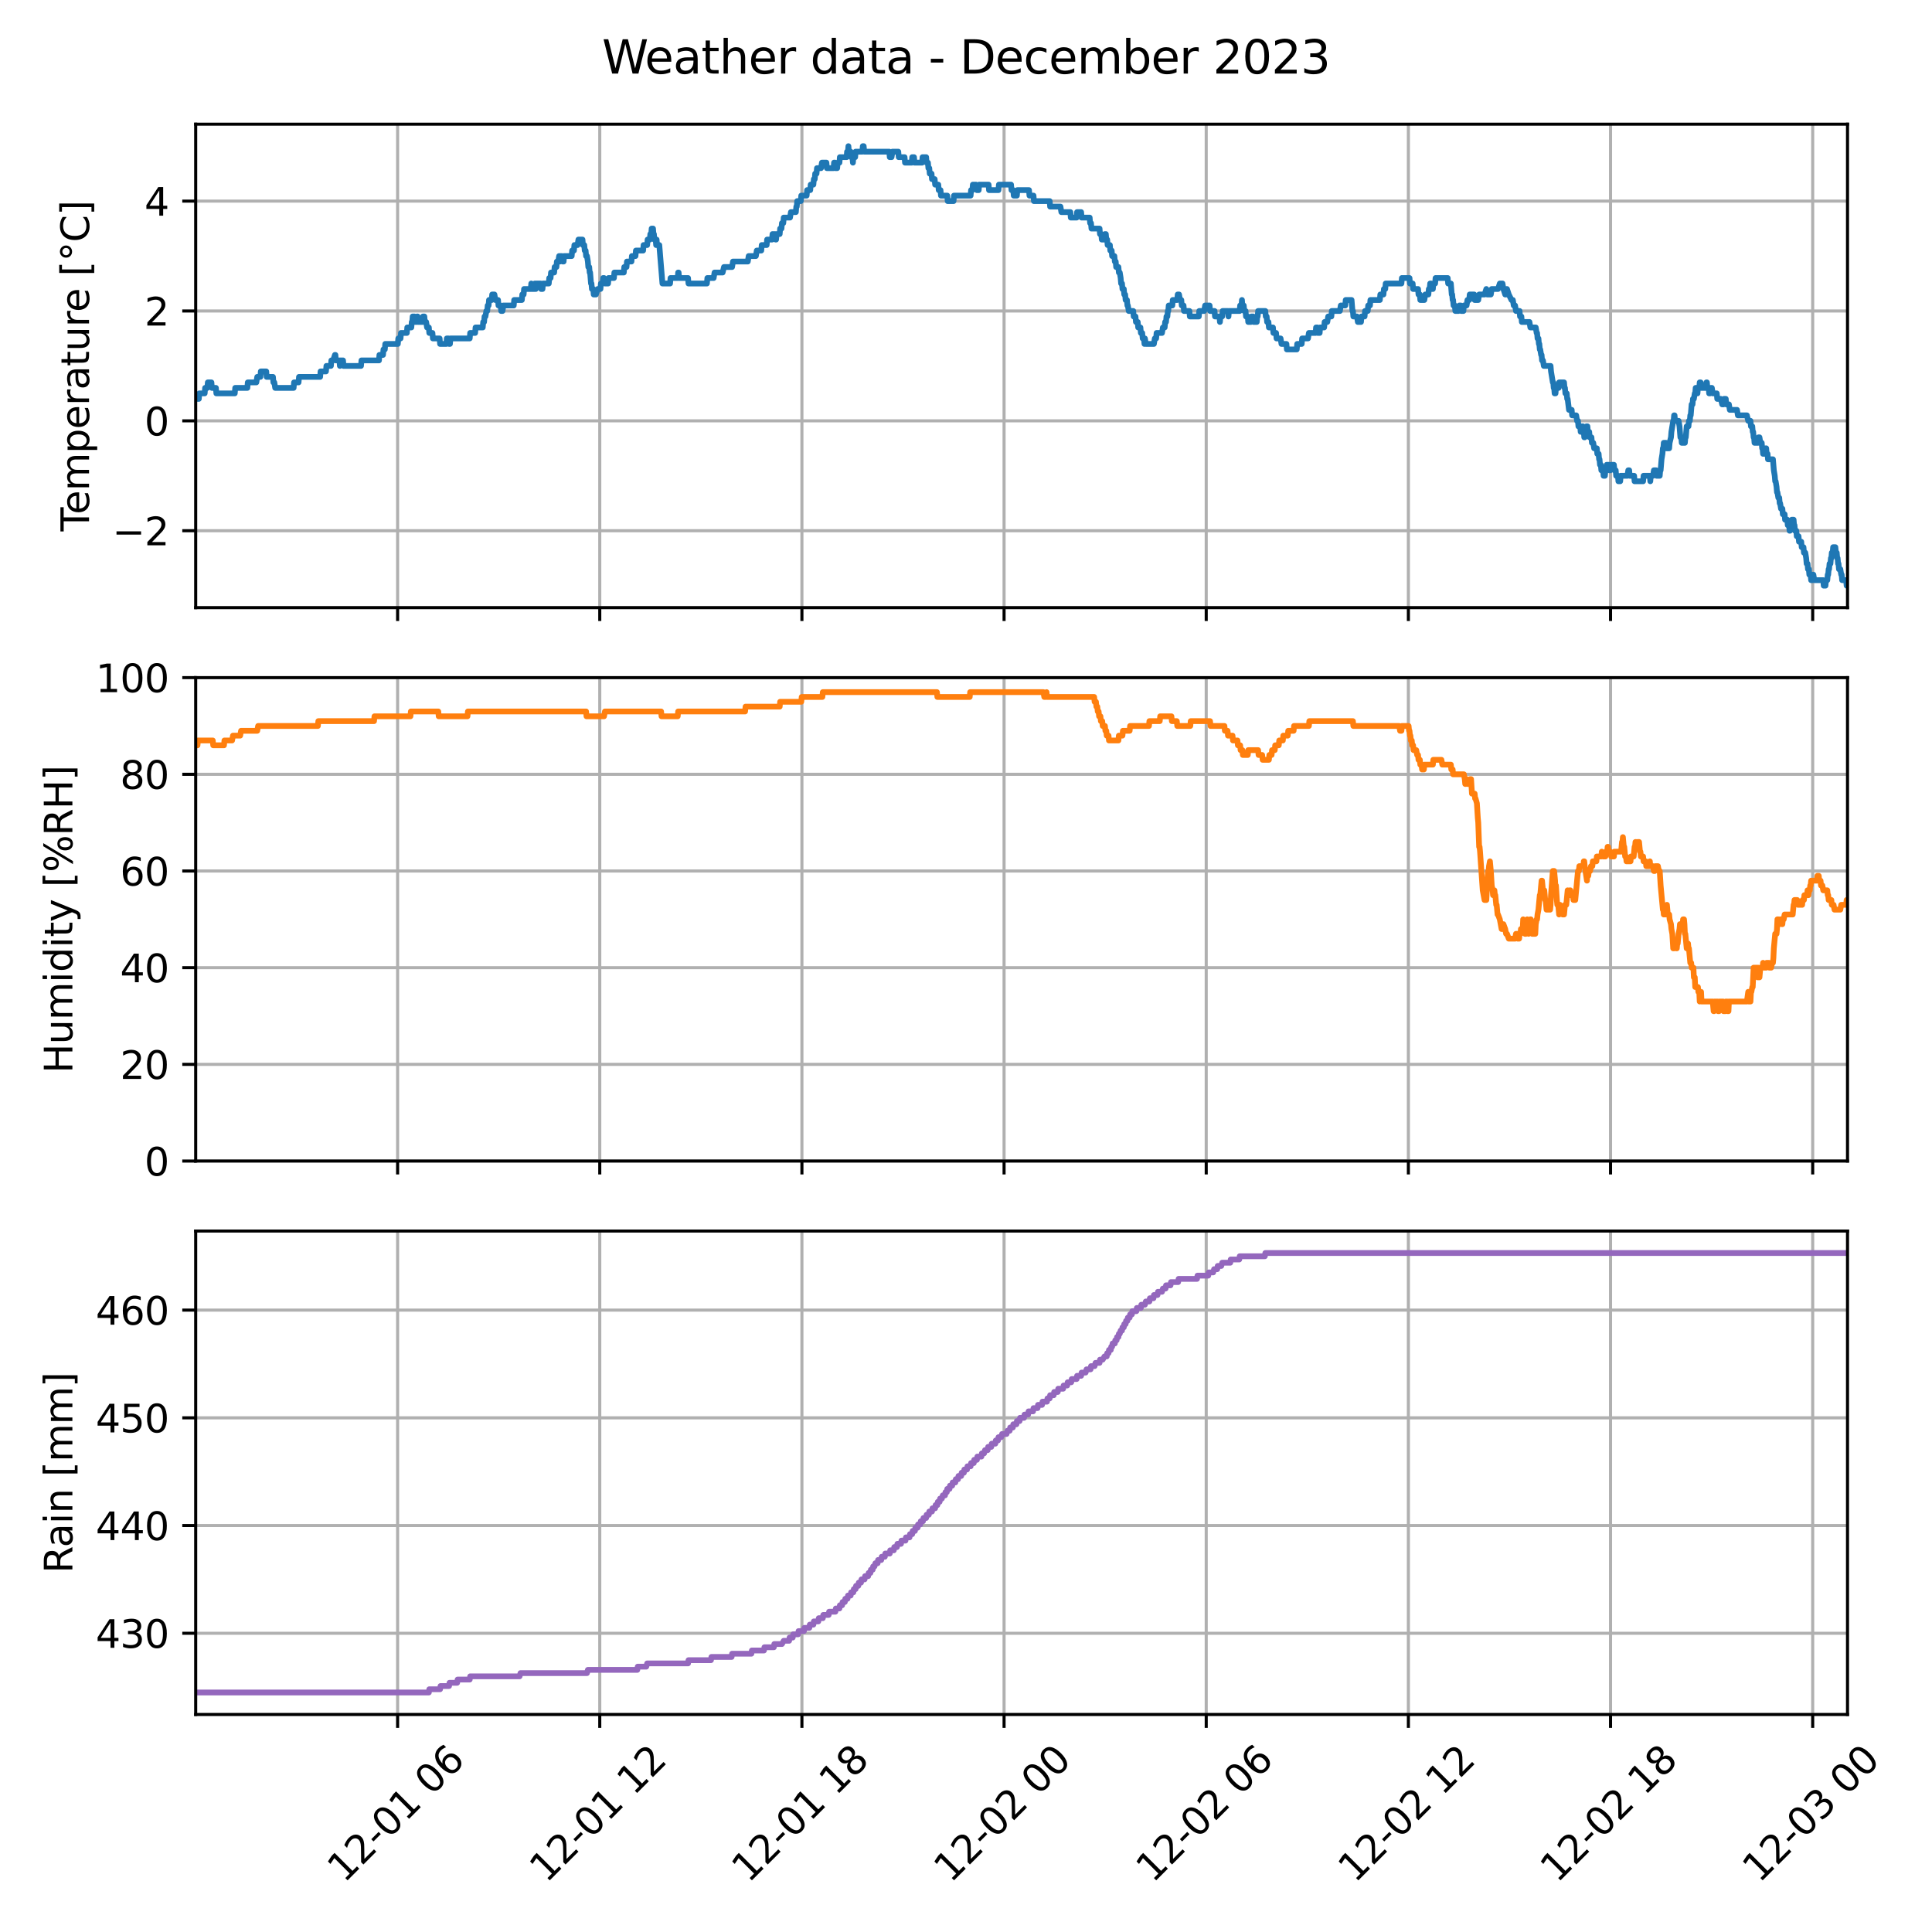 <?xml version="1.0" encoding="utf-8" standalone="no"?>
<!DOCTYPE svg PUBLIC "-//W3C//DTD SVG 1.1//EN"
  "http://www.w3.org/Graphics/SVG/1.1/DTD/svg11.dtd">
<svg xmlns:xlink="http://www.w3.org/1999/xlink" width="504pt" height="504pt" viewBox="0 0 504 504" xmlns="http://www.w3.org/2000/svg" version="1.1">
 <defs>
  <style type="text/css">*{stroke-linejoin: round; stroke-linecap: butt}</style>
 </defs>
 <g id="figure_1">
  <g id="patch_1">
   <path d="M 0 504 
L 504 504 
L 504 0 
L 0 0 
z
" style="fill: #ffffff"/>
  </g>
  <g id="axes_1">
   <g id="patch_2">
    <path d="M 51.05 158.511 
L 481.96 158.511 
L 481.96 32.4 
L 51.05 32.4 
z
" style="fill: #ffffff"/>
   </g>
   <g id="matplotlib.axis_1">
    <g id="xtick_1">
     <g id="line2d_1">
      <path d="M 103.724 158.511 
L 103.724 32.4 
" clip-path="url(#pef66d93422)" style="fill: none; stroke: #b0b0b0; stroke-width: 0.8; stroke-linecap: square"/>
     </g>
     <g id="line2d_2">
      <defs>
       <path id="mc69059b9a8" d="M 0 0 
L 0 3.5 
" style="stroke: #000000; stroke-width: 0.8"/>
      </defs>
      <g>
       <use xlink:href="#mc69059b9a8" x="103.724" y="158.511" style="stroke: #000000; stroke-width: 0.8"/>
      </g>
     </g>
    </g>
    <g id="xtick_2">
     <g id="line2d_3">
      <path d="M 156.46 158.511 
L 156.46 32.4 
" clip-path="url(#pef66d93422)" style="fill: none; stroke: #b0b0b0; stroke-width: 0.8; stroke-linecap: square"/>
     </g>
     <g id="line2d_4">
      <g>
       <use xlink:href="#mc69059b9a8" x="156.46" y="158.511" style="stroke: #000000; stroke-width: 0.8"/>
      </g>
     </g>
    </g>
    <g id="xtick_3">
     <g id="line2d_5">
      <path d="M 209.196 158.511 
L 209.196 32.4 
" clip-path="url(#pef66d93422)" style="fill: none; stroke: #b0b0b0; stroke-width: 0.8; stroke-linecap: square"/>
     </g>
     <g id="line2d_6">
      <g>
       <use xlink:href="#mc69059b9a8" x="209.196" y="158.511" style="stroke: #000000; stroke-width: 0.8"/>
      </g>
     </g>
    </g>
    <g id="xtick_4">
     <g id="line2d_7">
      <path d="M 261.932 158.511 
L 261.932 32.4 
" clip-path="url(#pef66d93422)" style="fill: none; stroke: #b0b0b0; stroke-width: 0.8; stroke-linecap: square"/>
     </g>
     <g id="line2d_8">
      <g>
       <use xlink:href="#mc69059b9a8" x="261.932" y="158.511" style="stroke: #000000; stroke-width: 0.8"/>
      </g>
     </g>
    </g>
    <g id="xtick_5">
     <g id="line2d_9">
      <path d="M 314.668 158.511 
L 314.668 32.4 
" clip-path="url(#pef66d93422)" style="fill: none; stroke: #b0b0b0; stroke-width: 0.8; stroke-linecap: square"/>
     </g>
     <g id="line2d_10">
      <g>
       <use xlink:href="#mc69059b9a8" x="314.668" y="158.511" style="stroke: #000000; stroke-width: 0.8"/>
      </g>
     </g>
    </g>
    <g id="xtick_6">
     <g id="line2d_11">
      <path d="M 367.404 158.511 
L 367.404 32.4 
" clip-path="url(#pef66d93422)" style="fill: none; stroke: #b0b0b0; stroke-width: 0.8; stroke-linecap: square"/>
     </g>
     <g id="line2d_12">
      <g>
       <use xlink:href="#mc69059b9a8" x="367.404" y="158.511" style="stroke: #000000; stroke-width: 0.8"/>
      </g>
     </g>
    </g>
    <g id="xtick_7">
     <g id="line2d_13">
      <path d="M 420.14 158.511 
L 420.14 32.4 
" clip-path="url(#pef66d93422)" style="fill: none; stroke: #b0b0b0; stroke-width: 0.8; stroke-linecap: square"/>
     </g>
     <g id="line2d_14">
      <g>
       <use xlink:href="#mc69059b9a8" x="420.14" y="158.511" style="stroke: #000000; stroke-width: 0.8"/>
      </g>
     </g>
    </g>
    <g id="xtick_8">
     <g id="line2d_15">
      <path d="M 472.877 158.511 
L 472.877 32.4 
" clip-path="url(#pef66d93422)" style="fill: none; stroke: #b0b0b0; stroke-width: 0.8; stroke-linecap: square"/>
     </g>
     <g id="line2d_16">
      <g>
       <use xlink:href="#mc69059b9a8" x="472.877" y="158.511" style="stroke: #000000; stroke-width: 0.8"/>
      </g>
     </g>
    </g>
   </g>
   <g id="matplotlib.axis_2">
    <g id="ytick_1">
     <g id="line2d_17">
      <path d="M 51.05 138.448 
L 481.96 138.448 
" clip-path="url(#pef66d93422)" style="fill: none; stroke: #b0b0b0; stroke-width: 0.8; stroke-linecap: square"/>
     </g>
     <g id="line2d_18">
      <defs>
       <path id="mcd1242f9e0" d="M 0 0 
L -3.5 0 
" style="stroke: #000000; stroke-width: 0.8"/>
      </defs>
      <g>
       <use xlink:href="#mcd1242f9e0" x="51.05" y="138.448" style="stroke: #000000; stroke-width: 0.8"/>
      </g>
     </g>
     <g id="text_1">
      <!-- −2 -->
      <g transform="translate(29.308 142.247) scale(0.1 -0.1)">
       <defs>
        <path id="DejaVuSans-2212" d="M 678 2272 
L 4684 2272 
L 4684 1741 
L 678 1741 
L 678 2272 
z
" transform="scale(0.016)"/>
        <path id="DejaVuSans-32" d="M 1228 531 
L 3431 531 
L 3431 0 
L 469 0 
L 469 531 
Q 828 903 1448 1529 
Q 2069 2156 2228 2338 
Q 2531 2678 2651 2914 
Q 2772 3150 2772 3378 
Q 2772 3750 2511 3984 
Q 2250 4219 1831 4219 
Q 1534 4219 1204 4116 
Q 875 4013 500 3803 
L 500 4441 
Q 881 4594 1212 4672 
Q 1544 4750 1819 4750 
Q 2544 4750 2975 4387 
Q 3406 4025 3406 3419 
Q 3406 3131 3298 2873 
Q 3191 2616 2906 2266 
Q 2828 2175 2409 1742 
Q 1991 1309 1228 531 
z
" transform="scale(0.016)"/>
       </defs>
       <use xlink:href="#DejaVuSans-2212"/>
       <use xlink:href="#DejaVuSans-32" x="83.789"/>
      </g>
     </g>
    </g>
    <g id="ytick_2">
     <g id="line2d_19">
      <path d="M 51.05 109.786 
L 481.96 109.786 
" clip-path="url(#pef66d93422)" style="fill: none; stroke: #b0b0b0; stroke-width: 0.8; stroke-linecap: square"/>
     </g>
     <g id="line2d_20">
      <g>
       <use xlink:href="#mcd1242f9e0" x="51.05" y="109.786" style="stroke: #000000; stroke-width: 0.8"/>
      </g>
     </g>
     <g id="text_2">
      <!-- 0 -->
      <g transform="translate(37.688 113.585) scale(0.1 -0.1)">
       <defs>
        <path id="DejaVuSans-30" d="M 2034 4250 
Q 1547 4250 1301 3770 
Q 1056 3291 1056 2328 
Q 1056 1369 1301 889 
Q 1547 409 2034 409 
Q 2525 409 2770 889 
Q 3016 1369 3016 2328 
Q 3016 3291 2770 3770 
Q 2525 4250 2034 4250 
z
M 2034 4750 
Q 2819 4750 3233 4129 
Q 3647 3509 3647 2328 
Q 3647 1150 3233 529 
Q 2819 -91 2034 -91 
Q 1250 -91 836 529 
Q 422 1150 422 2328 
Q 422 3509 836 4129 
Q 1250 4750 2034 4750 
z
" transform="scale(0.016)"/>
       </defs>
       <use xlink:href="#DejaVuSans-30"/>
      </g>
     </g>
    </g>
    <g id="ytick_3">
     <g id="line2d_21">
      <path d="M 51.05 81.125 
L 481.96 81.125 
" clip-path="url(#pef66d93422)" style="fill: none; stroke: #b0b0b0; stroke-width: 0.8; stroke-linecap: square"/>
     </g>
     <g id="line2d_22">
      <g>
       <use xlink:href="#mcd1242f9e0" x="51.05" y="81.125" style="stroke: #000000; stroke-width: 0.8"/>
      </g>
     </g>
     <g id="text_3">
      <!-- 2 -->
      <g transform="translate(37.688 84.924) scale(0.1 -0.1)">
       <use xlink:href="#DejaVuSans-32"/>
      </g>
     </g>
    </g>
    <g id="ytick_4">
     <g id="line2d_23">
      <path d="M 51.05 52.463 
L 481.96 52.463 
" clip-path="url(#pef66d93422)" style="fill: none; stroke: #b0b0b0; stroke-width: 0.8; stroke-linecap: square"/>
     </g>
     <g id="line2d_24">
      <g>
       <use xlink:href="#mcd1242f9e0" x="51.05" y="52.463" style="stroke: #000000; stroke-width: 0.8"/>
      </g>
     </g>
     <g id="text_4">
      <!-- 4 -->
      <g transform="translate(37.688 56.262) scale(0.1 -0.1)">
       <defs>
        <path id="DejaVuSans-34" d="M 2419 4116 
L 825 1625 
L 2419 1625 
L 2419 4116 
z
M 2253 4666 
L 3047 4666 
L 3047 1625 
L 3713 1625 
L 3713 1100 
L 3047 1100 
L 3047 0 
L 2419 0 
L 2419 1100 
L 313 1100 
L 313 1709 
L 2253 4666 
z
" transform="scale(0.016)"/>
       </defs>
       <use xlink:href="#DejaVuSans-34"/>
      </g>
     </g>
    </g>
    <g id="text_5">
     <!-- Temperature [°C] -->
     <g transform="translate(23.228 138.607) rotate(-90) scale(0.1 -0.1)">
      <defs>
       <path id="DejaVuSans-54" d="M -19 4666 
L 3928 4666 
L 3928 4134 
L 2272 4134 
L 2272 0 
L 1638 0 
L 1638 4134 
L -19 4134 
L -19 4666 
z
" transform="scale(0.016)"/>
       <path id="DejaVuSans-65" d="M 3597 1894 
L 3597 1613 
L 953 1613 
Q 991 1019 1311 708 
Q 1631 397 2203 397 
Q 2534 397 2845 478 
Q 3156 559 3463 722 
L 3463 178 
Q 3153 47 2828 -22 
Q 2503 -91 2169 -91 
Q 1331 -91 842 396 
Q 353 884 353 1716 
Q 353 2575 817 3079 
Q 1281 3584 2069 3584 
Q 2775 3584 3186 3129 
Q 3597 2675 3597 1894 
z
M 3022 2063 
Q 3016 2534 2758 2815 
Q 2500 3097 2075 3097 
Q 1594 3097 1305 2825 
Q 1016 2553 972 2059 
L 3022 2063 
z
" transform="scale(0.016)"/>
       <path id="DejaVuSans-6d" d="M 3328 2828 
Q 3544 3216 3844 3400 
Q 4144 3584 4550 3584 
Q 5097 3584 5394 3201 
Q 5691 2819 5691 2113 
L 5691 0 
L 5113 0 
L 5113 2094 
Q 5113 2597 4934 2840 
Q 4756 3084 4391 3084 
Q 3944 3084 3684 2787 
Q 3425 2491 3425 1978 
L 3425 0 
L 2847 0 
L 2847 2094 
Q 2847 2600 2669 2842 
Q 2491 3084 2119 3084 
Q 1678 3084 1418 2786 
Q 1159 2488 1159 1978 
L 1159 0 
L 581 0 
L 581 3500 
L 1159 3500 
L 1159 2956 
Q 1356 3278 1631 3431 
Q 1906 3584 2284 3584 
Q 2666 3584 2933 3390 
Q 3200 3197 3328 2828 
z
" transform="scale(0.016)"/>
       <path id="DejaVuSans-70" d="M 1159 525 
L 1159 -1331 
L 581 -1331 
L 581 3500 
L 1159 3500 
L 1159 2969 
Q 1341 3281 1617 3432 
Q 1894 3584 2278 3584 
Q 2916 3584 3314 3078 
Q 3713 2572 3713 1747 
Q 3713 922 3314 415 
Q 2916 -91 2278 -91 
Q 1894 -91 1617 61 
Q 1341 213 1159 525 
z
M 3116 1747 
Q 3116 2381 2855 2742 
Q 2594 3103 2138 3103 
Q 1681 3103 1420 2742 
Q 1159 2381 1159 1747 
Q 1159 1113 1420 752 
Q 1681 391 2138 391 
Q 2594 391 2855 752 
Q 3116 1113 3116 1747 
z
" transform="scale(0.016)"/>
       <path id="DejaVuSans-72" d="M 2631 2963 
Q 2534 3019 2420 3045 
Q 2306 3072 2169 3072 
Q 1681 3072 1420 2755 
Q 1159 2438 1159 1844 
L 1159 0 
L 581 0 
L 581 3500 
L 1159 3500 
L 1159 2956 
Q 1341 3275 1631 3429 
Q 1922 3584 2338 3584 
Q 2397 3584 2469 3576 
Q 2541 3569 2628 3553 
L 2631 2963 
z
" transform="scale(0.016)"/>
       <path id="DejaVuSans-61" d="M 2194 1759 
Q 1497 1759 1228 1600 
Q 959 1441 959 1056 
Q 959 750 1161 570 
Q 1363 391 1709 391 
Q 2188 391 2477 730 
Q 2766 1069 2766 1631 
L 2766 1759 
L 2194 1759 
z
M 3341 1997 
L 3341 0 
L 2766 0 
L 2766 531 
Q 2569 213 2275 61 
Q 1981 -91 1556 -91 
Q 1019 -91 701 211 
Q 384 513 384 1019 
Q 384 1609 779 1909 
Q 1175 2209 1959 2209 
L 2766 2209 
L 2766 2266 
Q 2766 2663 2505 2880 
Q 2244 3097 1772 3097 
Q 1472 3097 1187 3025 
Q 903 2953 641 2809 
L 641 3341 
Q 956 3463 1253 3523 
Q 1550 3584 1831 3584 
Q 2591 3584 2966 3190 
Q 3341 2797 3341 1997 
z
" transform="scale(0.016)"/>
       <path id="DejaVuSans-74" d="M 1172 4494 
L 1172 3500 
L 2356 3500 
L 2356 3053 
L 1172 3053 
L 1172 1153 
Q 1172 725 1289 603 
Q 1406 481 1766 481 
L 2356 481 
L 2356 0 
L 1766 0 
Q 1100 0 847 248 
Q 594 497 594 1153 
L 594 3053 
L 172 3053 
L 172 3500 
L 594 3500 
L 594 4494 
L 1172 4494 
z
" transform="scale(0.016)"/>
       <path id="DejaVuSans-75" d="M 544 1381 
L 544 3500 
L 1119 3500 
L 1119 1403 
Q 1119 906 1312 657 
Q 1506 409 1894 409 
Q 2359 409 2629 706 
Q 2900 1003 2900 1516 
L 2900 3500 
L 3475 3500 
L 3475 0 
L 2900 0 
L 2900 538 
Q 2691 219 2414 64 
Q 2138 -91 1772 -91 
Q 1169 -91 856 284 
Q 544 659 544 1381 
z
M 1991 3584 
L 1991 3584 
z
" transform="scale(0.016)"/>
       <path id="DejaVuSans-20" transform="scale(0.016)"/>
       <path id="DejaVuSans-5b" d="M 550 4863 
L 1875 4863 
L 1875 4416 
L 1125 4416 
L 1125 -397 
L 1875 -397 
L 1875 -844 
L 550 -844 
L 550 4863 
z
" transform="scale(0.016)"/>
       <path id="DejaVuSans-b0" d="M 1600 4347 
Q 1350 4347 1178 4173 
Q 1006 4000 1006 3750 
Q 1006 3503 1178 3333 
Q 1350 3163 1600 3163 
Q 1850 3163 2022 3333 
Q 2194 3503 2194 3750 
Q 2194 3997 2020 4172 
Q 1847 4347 1600 4347 
z
M 1600 4750 
Q 1800 4750 1984 4673 
Q 2169 4597 2303 4453 
Q 2447 4313 2519 4134 
Q 2591 3956 2591 3750 
Q 2591 3338 2302 3052 
Q 2013 2766 1594 2766 
Q 1172 2766 890 3047 
Q 609 3328 609 3750 
Q 609 4169 896 4459 
Q 1184 4750 1600 4750 
z
" transform="scale(0.016)"/>
       <path id="DejaVuSans-43" d="M 4122 4306 
L 4122 3641 
Q 3803 3938 3442 4084 
Q 3081 4231 2675 4231 
Q 1875 4231 1450 3742 
Q 1025 3253 1025 2328 
Q 1025 1406 1450 917 
Q 1875 428 2675 428 
Q 3081 428 3442 575 
Q 3803 722 4122 1019 
L 4122 359 
Q 3791 134 3420 21 
Q 3050 -91 2638 -91 
Q 1578 -91 968 557 
Q 359 1206 359 2328 
Q 359 3453 968 4101 
Q 1578 4750 2638 4750 
Q 3056 4750 3426 4639 
Q 3797 4528 4122 4306 
z
" transform="scale(0.016)"/>
       <path id="DejaVuSans-5d" d="M 1947 4863 
L 1947 -844 
L 622 -844 
L 622 -397 
L 1369 -397 
L 1369 4416 
L 622 4416 
L 622 4863 
L 1947 4863 
z
" transform="scale(0.016)"/>
      </defs>
      <use xlink:href="#DejaVuSans-54"/>
      <use xlink:href="#DejaVuSans-65" x="44.084"/>
      <use xlink:href="#DejaVuSans-6d" x="105.607"/>
      <use xlink:href="#DejaVuSans-70" x="203.02"/>
      <use xlink:href="#DejaVuSans-65" x="266.496"/>
      <use xlink:href="#DejaVuSans-72" x="328.02"/>
      <use xlink:href="#DejaVuSans-61" x="369.133"/>
      <use xlink:href="#DejaVuSans-74" x="430.412"/>
      <use xlink:href="#DejaVuSans-75" x="469.621"/>
      <use xlink:href="#DejaVuSans-72" x="533"/>
      <use xlink:href="#DejaVuSans-65" x="571.863"/>
      <use xlink:href="#DejaVuSans-20" x="633.387"/>
      <use xlink:href="#DejaVuSans-5b" x="665.174"/>
      <use xlink:href="#DejaVuSans-b0" x="704.188"/>
      <use xlink:href="#DejaVuSans-43" x="754.188"/>
      <use xlink:href="#DejaVuSans-5d" x="824.012"/>
     </g>
    </g>
   </g>
   <g id="line2d_25">
    <path d="M 51.05 104.054 
L 51.87 104.054 
L 51.987 102.621 
L 53.394 102.621 
L 53.511 101.188 
L 54.097 101.188 
L 54.214 99.755 
L 55.151 99.755 
L 55.269 101.188 
L 56.323 101.188 
L 56.441 102.621 
L 61.245 102.621 
L 61.363 101.188 
L 64.527 101.188 
L 64.644 99.755 
L 66.87 99.755 
L 67.106 98.322 
L 67.925 98.322 
L 68.042 96.889 
L 69.449 96.889 
L 69.566 98.322 
L 71.207 98.322 
L 71.324 99.755 
L 71.559 99.755 
L 71.792 101.188 
L 76.598 101.188 
L 76.715 99.755 
L 77.886 99.755 
L 78.004 98.322 
L 83.512 98.322 
L 83.629 96.889 
L 85.035 96.889 
L 85.152 95.455 
L 86.324 95.455 
L 86.442 94.022 
L 86.91 94.022 
L 87.379 92.589 
L 87.496 92.589 
L 87.614 94.022 
L 88.551 94.022 
L 88.668 95.455 
L 88.785 94.022 
L 89.488 94.022 
L 89.605 95.455 
L 94.176 95.455 
L 94.293 94.022 
L 98.864 94.022 
L 98.981 92.589 
L 99.918 92.589 
L 100.036 91.156 
L 100.388 91.156 
L 100.504 89.723 
L 103.786 89.723 
L 103.903 88.29 
L 104.489 88.29 
L 104.606 86.857 
L 106.13 86.857 
L 106.247 85.424 
L 107.302 85.424 
L 107.418 83.991 
L 107.536 83.991 
L 107.653 82.558 
L 108.122 82.558 
L 108.239 83.991 
L 108.708 83.991 
L 108.825 82.558 
L 108.942 82.558 
L 109.06 83.991 
L 110.231 83.991 
L 110.349 82.558 
L 110.7 82.558 
L 110.817 83.991 
L 111.169 83.991 
L 111.404 85.424 
L 111.872 85.424 
L 111.989 86.857 
L 112.809 86.857 
L 112.927 88.29 
L 114.684 88.29 
L 114.802 89.723 
L 116.442 89.723 
L 116.559 88.29 
L 117.028 88.29 
L 117.146 89.723 
L 117.38 89.723 
L 117.497 88.29 
L 122.536 88.29 
L 122.653 86.857 
L 123.943 86.857 
L 124.06 85.424 
L 125.935 85.424 
L 126.052 83.991 
L 126.286 83.991 
L 126.403 82.558 
L 126.638 82.558 
L 126.873 81.125 
L 127.107 81.125 
L 127.224 79.692 
L 127.458 79.692 
L 127.575 78.258 
L 128.278 78.258 
L 128.396 76.825 
L 128.982 76.825 
L 129.216 78.258 
L 129.919 78.258 
L 130.037 79.692 
L 130.622 79.692 
L 130.74 81.125 
L 131.091 81.125 
L 131.325 79.692 
L 134.021 79.692 
L 134.138 78.258 
L 136.131 78.258 
L 136.247 76.825 
L 136.599 76.825 
L 136.716 75.392 
L 138.474 75.392 
L 138.591 73.959 
L 138.709 75.392 
L 139.412 75.392 
L 139.529 73.959 
L 139.646 73.959 
L 139.763 75.392 
L 139.881 73.959 
L 141.053 73.959 
L 141.169 75.392 
L 141.521 75.392 
L 141.638 73.959 
L 143.162 73.959 
L 143.279 72.526 
L 143.631 72.526 
L 143.748 71.093 
L 144.568 71.093 
L 144.685 69.66 
L 145.154 69.66 
L 145.271 68.227 
L 145.623 68.227 
L 145.857 66.794 
L 145.975 66.794 
L 146.091 68.227 
L 146.209 66.794 
L 146.56 66.794 
L 146.795 68.227 
L 147.029 68.227 
L 147.146 66.794 
L 149.138 66.794 
L 149.256 65.361 
L 149.725 65.361 
L 149.841 63.928 
L 150.662 63.928 
L 150.897 62.495 
L 151.951 62.495 
L 152.069 63.928 
L 152.42 63.928 
L 152.537 65.361 
L 152.772 65.361 
L 152.888 66.794 
L 153.123 66.794 
L 153.358 68.227 
L 153.475 69.66 
L 153.709 69.66 
L 153.826 71.093 
L 153.944 71.093 
L 154.178 73.959 
L 154.295 73.959 
L 154.412 75.392 
L 154.763 75.392 
L 154.881 76.825 
L 155.467 76.825 
L 155.935 75.392 
L 156.639 75.392 
L 156.756 73.959 
L 157.225 73.959 
L 157.342 72.526 
L 157.576 72.526 
L 157.81 73.959 
L 158.631 73.959 
L 158.748 72.526 
L 160.154 72.526 
L 160.272 71.093 
L 162.732 71.093 
L 162.85 69.66 
L 163.436 69.66 
L 163.553 68.227 
L 164.725 68.227 
L 164.842 66.794 
L 165.779 66.794 
L 165.897 65.361 
L 167.772 65.361 
L 167.889 63.928 
L 168.827 63.928 
L 168.944 62.495 
L 169.53 62.495 
L 169.647 61.062 
L 169.881 61.062 
L 169.998 59.628 
L 170.35 59.628 
L 170.467 61.062 
L 170.585 61.062 
L 170.701 62.495 
L 171.053 62.495 
L 171.17 63.928 
L 171.288 62.495 
L 171.405 63.928 
L 171.991 63.928 
L 172.811 73.959 
L 174.803 73.959 
L 174.92 72.526 
L 176.795 72.526 
L 176.913 71.093 
L 177.03 71.093 
L 177.147 72.526 
L 179.491 72.526 
L 179.608 73.959 
L 184.413 73.959 
L 184.53 72.526 
L 186.171 72.526 
L 186.406 71.093 
L 188.515 71.093 
L 188.866 69.66 
L 190.976 69.66 
L 191.21 68.227 
L 195.077 68.227 
L 195.311 66.794 
L 197.186 66.794 
L 197.422 65.361 
L 198.593 65.361 
L 198.71 63.928 
L 199.999 63.928 
L 200.117 62.495 
L 201.405 62.495 
L 201.523 61.062 
L 202.226 61.062 
L 202.343 62.495 
L 202.46 62.495 
L 202.577 61.062 
L 203.398 61.062 
L 203.515 59.628 
L 203.867 59.628 
L 203.984 58.195 
L 204.335 58.195 
L 204.452 56.762 
L 206.093 56.762 
L 206.327 55.329 
L 207.617 55.329 
L 207.734 53.896 
L 207.851 53.896 
L 207.968 52.463 
L 208.905 52.463 
L 209.023 51.03 
L 210.429 51.03 
L 210.547 49.597 
L 211.367 49.597 
L 211.484 48.164 
L 212.187 48.164 
L 212.304 46.731 
L 212.539 46.731 
L 212.656 45.298 
L 213.007 45.298 
L 213.124 43.865 
L 214.179 43.865 
L 214.414 42.432 
L 215.586 42.432 
L 215.703 43.865 
L 217.461 43.865 
L 217.578 42.432 
L 217.812 42.432 
L 217.929 43.865 
L 218.398 43.865 
L 218.515 42.432 
L 218.984 42.432 
L 219.101 40.998 
L 220.859 40.998 
L 220.976 39.565 
L 221.211 39.565 
L 221.328 38.132 
L 221.445 39.565 
L 221.914 39.565 
L 222.031 40.998 
L 222.383 40.998 
L 222.5 42.432 
L 222.617 40.998 
L 223.086 40.998 
L 223.203 39.565 
L 224.961 39.565 
L 225.078 38.132 
L 225.312 38.132 
L 225.43 39.565 
L 231.992 39.565 
L 232.109 40.998 
L 232.579 40.998 
L 232.812 39.565 
L 234.336 39.565 
L 234.453 40.998 
L 235.977 40.998 
L 236.094 42.432 
L 237.852 42.432 
L 237.969 40.998 
L 238.437 40.998 
L 238.555 42.432 
L 240.547 42.432 
L 240.664 40.998 
L 241.602 40.998 
L 241.719 42.432 
L 242.07 42.432 
L 242.188 43.865 
L 242.422 43.865 
L 242.539 45.298 
L 243.008 45.298 
L 243.125 46.731 
L 243.828 46.731 
L 243.946 48.164 
L 244.766 48.164 
L 244.883 49.597 
L 245.352 49.597 
L 245.469 51.03 
L 247.11 51.03 
L 247.227 52.463 
L 248.75 52.463 
L 248.868 51.03 
L 253.203 51.03 
L 253.321 49.597 
L 253.672 49.597 
L 253.79 48.164 
L 254.61 48.164 
L 254.844 49.597 
L 255.313 49.597 
L 255.43 48.164 
L 257.891 48.164 
L 258.009 49.597 
L 260.469 49.597 
L 260.587 48.164 
L 263.751 48.164 
L 263.868 49.597 
L 264.337 49.597 
L 264.454 51.03 
L 265.274 51.03 
L 265.391 49.597 
L 268.438 49.597 
L 268.556 51.03 
L 269.61 51.03 
L 269.727 52.463 
L 273.829 52.463 
L 273.946 53.896 
L 276.641 53.896 
L 276.876 55.329 
L 279.22 55.329 
L 279.337 56.762 
L 280.86 56.762 
L 280.978 55.329 
L 282.032 55.329 
L 282.15 56.762 
L 284.259 56.762 
L 284.376 58.195 
L 284.61 58.195 
L 284.728 59.628 
L 286.838 59.628 
L 286.954 61.062 
L 287.306 61.062 
L 287.423 62.495 
L 288.126 62.495 
L 288.244 61.062 
L 288.478 61.062 
L 288.595 62.495 
L 288.829 62.495 
L 288.947 63.928 
L 289.532 63.928 
L 289.65 65.361 
L 290.002 65.361 
L 290.118 66.794 
L 290.704 66.794 
L 290.822 68.227 
L 291.056 68.227 
L 291.173 69.66 
L 291.759 69.66 
L 291.876 71.093 
L 292.111 71.093 
L 292.345 72.526 
L 292.462 73.959 
L 292.697 73.959 
L 292.814 75.392 
L 293.166 75.392 
L 293.283 76.825 
L 293.517 76.825 
L 293.635 78.258 
L 293.986 78.258 
L 294.103 79.692 
L 294.22 79.692 
L 294.455 81.125 
L 295.626 81.125 
L 295.744 82.558 
L 296.212 82.558 
L 296.33 83.991 
L 296.798 83.991 
L 296.916 85.424 
L 297.501 85.424 
L 297.619 86.857 
L 297.97 86.857 
L 298.088 88.29 
L 298.439 88.29 
L 298.556 89.723 
L 298.673 88.29 
L 298.909 89.723 
L 301.018 89.723 
L 301.252 88.29 
L 301.603 88.29 
L 301.72 86.857 
L 303.127 86.857 
L 303.362 85.424 
L 303.83 85.424 
L 303.947 83.991 
L 304.181 83.991 
L 304.298 82.558 
L 304.533 82.558 
L 304.651 81.125 
L 304.767 81.125 
L 304.885 79.692 
L 305.822 79.692 
L 305.939 78.258 
L 307.111 78.258 
L 307.229 76.825 
L 307.58 76.825 
L 307.814 78.258 
L 308.166 78.258 
L 308.283 79.692 
L 308.752 79.692 
L 308.869 81.125 
L 310.276 81.125 
L 310.392 82.558 
L 312.736 82.558 
L 312.854 81.125 
L 314.142 81.125 
L 314.378 79.692 
L 315.549 79.692 
L 315.666 81.125 
L 316.838 81.125 
L 316.955 82.558 
L 318.127 82.558 
L 318.244 83.991 
L 318.361 82.558 
L 318.83 82.558 
L 318.948 81.125 
L 320.354 81.125 
L 320.471 82.558 
L 320.588 81.125 
L 323.401 81.125 
L 323.518 79.692 
L 323.87 79.692 
L 323.986 78.258 
L 324.104 79.692 
L 324.455 79.692 
L 324.573 81.125 
L 324.924 81.125 
L 325.042 82.558 
L 325.51 82.558 
L 325.627 83.991 
L 326.33 83.991 
L 326.448 82.558 
L 326.917 82.558 
L 327.033 83.991 
L 327.854 83.991 
L 327.971 82.558 
L 328.089 82.558 
L 328.205 81.125 
L 330.08 81.125 
L 330.198 82.558 
L 330.432 82.558 
L 330.549 83.991 
L 330.901 83.991 
L 331.018 85.424 
L 332.073 85.424 
L 332.19 86.857 
L 332.893 86.857 
L 333.011 88.29 
L 334.065 88.29 
L 334.299 89.723 
L 335.589 89.723 
L 335.706 91.156 
L 338.284 91.156 
L 338.401 89.723 
L 339.573 89.723 
L 339.69 88.29 
L 341.214 88.29 
L 341.448 86.857 
L 343.206 86.857 
L 343.323 85.424 
L 343.675 85.424 
L 343.792 86.857 
L 344.261 86.857 
L 344.378 85.424 
L 345.433 85.424 
L 345.55 83.991 
L 346.253 83.991 
L 346.487 82.558 
L 347.308 82.558 
L 347.425 81.125 
L 349.534 81.125 
L 349.768 79.692 
L 350.94 79.692 
L 351.058 78.258 
L 352.581 78.258 
L 352.815 81.125 
L 352.933 81.125 
L 353.05 82.558 
L 353.988 82.558 
L 354.222 83.991 
L 355.043 83.991 
L 355.159 82.558 
L 355.98 82.558 
L 356.097 81.125 
L 356.8 81.125 
L 356.917 79.692 
L 357.386 79.692 
L 357.503 78.258 
L 359.964 78.258 
L 360.081 76.825 
L 360.902 76.825 
L 361.019 75.392 
L 361.371 75.392 
L 361.488 73.959 
L 365.59 73.959 
L 365.706 72.526 
L 367.699 72.526 
L 367.816 73.959 
L 368.519 73.959 
L 368.637 75.392 
L 369.925 75.392 
L 370.043 76.825 
L 370.394 76.825 
L 370.512 78.258 
L 371.566 78.258 
L 371.8 76.825 
L 372.621 76.825 
L 372.738 75.392 
L 372.972 75.392 
L 373.09 73.959 
L 373.324 73.959 
L 373.441 75.392 
L 373.793 75.392 
L 373.911 73.959 
L 374.379 73.959 
L 374.496 72.526 
L 377.66 72.526 
L 377.777 73.959 
L 378.48 73.959 
L 378.715 76.825 
L 378.832 76.825 
L 378.949 78.258 
L 379.066 78.258 
L 379.184 79.692 
L 379.535 79.692 
L 379.652 81.125 
L 380.473 81.125 
L 380.707 79.692 
L 381.059 79.692 
L 381.176 81.125 
L 381.762 81.125 
L 381.88 79.692 
L 382.582 79.692 
L 382.817 78.258 
L 383.286 78.258 
L 383.403 76.825 
L 384.574 76.825 
L 384.691 78.258 
L 385.63 78.258 
L 385.864 76.825 
L 387.269 76.825 
L 387.739 75.392 
L 387.973 76.825 
L 388.911 76.825 
L 389.145 75.392 
L 390.785 75.392 
L 391.255 73.959 
L 391.958 73.959 
L 392.191 75.392 
L 392.66 76.825 
L 392.895 76.825 
L 393.012 75.392 
L 393.129 75.392 
L 393.598 76.825 
L 394.301 78.258 
L 394.653 78.258 
L 394.887 79.692 
L 395.239 79.692 
L 395.473 81.125 
L 396.41 81.125 
L 396.528 82.558 
L 396.879 82.558 
L 396.997 83.991 
L 398.989 83.991 
L 399.223 85.424 
L 400.629 85.424 
L 400.864 86.857 
L 400.981 86.857 
L 401.098 88.29 
L 401.332 88.29 
L 401.45 89.723 
L 401.567 89.723 
L 401.684 91.156 
L 401.802 91.156 
L 402.036 92.589 
L 402.153 92.589 
L 402.271 94.022 
L 402.505 94.022 
L 402.739 95.455 
L 404.497 95.455 
L 404.614 96.889 
L 405.082 99.755 
L 405.2 99.755 
L 405.317 101.188 
L 405.434 101.188 
L 405.551 102.621 
L 405.786 102.621 
L 405.903 101.188 
L 406.606 101.188 
L 406.723 99.755 
L 408.013 99.755 
L 408.129 101.188 
L 408.247 101.188 
L 408.364 102.621 
L 408.716 102.621 
L 408.833 104.054 
L 408.95 104.054 
L 409.302 106.92 
L 410.004 106.92 
L 410.122 108.353 
L 411.176 108.353 
L 411.412 109.786 
L 411.645 109.786 
L 411.763 111.219 
L 412.232 111.219 
L 412.348 112.652 
L 412.466 111.219 
L 412.935 111.219 
L 413.051 112.652 
L 413.169 112.652 
L 413.286 114.085 
L 413.403 114.085 
L 413.755 112.652 
L 413.872 111.219 
L 414.107 111.219 
L 414.223 112.652 
L 414.576 112.652 
L 414.692 114.085 
L 415.161 114.085 
L 415.279 115.519 
L 415.63 115.519 
L 415.865 116.952 
L 416.567 116.952 
L 416.685 118.385 
L 417.036 118.385 
L 417.154 119.818 
L 417.27 119.818 
L 417.388 121.251 
L 417.622 121.251 
L 417.739 122.684 
L 418.208 122.684 
L 418.325 124.117 
L 418.677 124.117 
L 418.794 122.684 
L 419.029 122.684 
L 419.145 121.251 
L 419.732 121.251 
L 419.849 122.684 
L 420.083 122.684 
L 420.318 121.251 
L 421.02 121.251 
L 421.138 122.684 
L 421.489 122.684 
L 421.607 124.117 
L 422.075 124.117 
L 422.192 125.55 
L 422.661 125.55 
L 422.779 124.117 
L 424.536 124.117 
L 424.771 122.684 
L 425.005 122.684 
L 425.122 124.117 
L 426.295 124.117 
L 426.411 125.55 
L 428.638 125.55 
L 428.755 124.117 
L 430.396 124.117 
L 430.513 125.55 
L 430.63 124.117 
L 431.216 124.117 
L 431.45 122.684 
L 432.037 122.684 
L 432.154 124.117 
L 432.974 124.117 
L 433.092 122.684 
L 433.208 122.684 
L 433.443 119.818 
L 433.677 118.385 
L 433.794 116.952 
L 433.911 116.952 
L 434.029 115.519 
L 434.615 115.519 
L 434.732 116.952 
L 435.435 116.952 
L 435.552 115.519 
L 435.904 114.085 
L 436.021 112.652 
L 436.49 109.786 
L 436.607 109.786 
L 436.724 108.353 
L 436.842 108.353 
L 436.958 109.786 
L 437.897 109.786 
L 438.13 111.219 
L 438.365 114.085 
L 438.599 114.085 
L 438.717 115.519 
L 439.537 115.519 
L 439.654 114.085 
L 439.771 114.085 
L 440.005 111.219 
L 440.474 111.219 
L 440.592 109.786 
L 440.826 109.786 
L 440.943 108.353 
L 441.06 108.353 
L 441.295 105.487 
L 441.529 105.487 
L 441.646 104.054 
L 441.88 104.054 
L 442.115 102.621 
L 442.232 102.621 
L 442.35 101.188 
L 442.584 101.188 
L 442.701 102.621 
L 442.818 102.621 
L 442.936 101.188 
L 443.287 101.188 
L 443.404 99.755 
L 443.639 99.755 
L 443.756 101.188 
L 445.045 101.188 
L 445.162 99.755 
L 445.279 99.755 
L 445.396 101.188 
L 445.748 101.188 
L 445.865 102.621 
L 446.099 102.621 
L 446.334 101.188 
L 446.568 101.188 
L 446.803 102.621 
L 447.858 102.621 
L 447.974 104.054 
L 448.913 104.054 
L 449.264 105.487 
L 449.615 105.487 
L 449.733 104.054 
L 450.201 104.054 
L 450.318 105.487 
L 451.021 105.487 
L 451.256 106.92 
L 453.131 106.92 
L 453.366 108.353 
L 455.71 108.353 
L 456.061 109.786 
L 456.647 109.786 
L 456.764 111.219 
L 457.115 111.219 
L 457.233 112.652 
L 457.35 112.652 
L 457.467 114.085 
L 457.585 114.085 
L 457.701 115.519 
L 458.639 115.519 
L 458.756 114.085 
L 458.991 114.085 
L 459.226 115.519 
L 459.577 115.519 
L 459.693 116.952 
L 459.811 116.952 
L 459.928 118.385 
L 460.397 118.385 
L 460.631 116.952 
L 460.749 116.952 
L 460.865 118.385 
L 461.1 118.385 
L 461.217 119.818 
L 462.506 119.818 
L 462.74 122.684 
L 462.975 124.117 
L 463.092 125.55 
L 463.209 125.55 
L 463.444 126.983 
L 463.561 128.416 
L 463.678 128.416 
L 463.912 129.849 
L 464.147 129.849 
L 464.264 131.282 
L 464.382 131.282 
L 464.616 132.715 
L 464.967 132.715 
L 465.084 134.149 
L 465.553 134.149 
L 465.67 135.582 
L 466.256 135.582 
L 466.374 137.015 
L 466.726 137.015 
L 466.842 138.448 
L 466.959 138.448 
L 467.077 137.015 
L 467.194 137.015 
L 467.428 135.582 
L 467.898 135.582 
L 468.014 137.015 
L 468.131 137.015 
L 468.249 138.448 
L 468.6 138.448 
L 468.718 139.881 
L 469.186 139.881 
L 469.303 141.314 
L 469.889 141.314 
L 470.006 142.747 
L 470.475 142.747 
L 470.593 144.18 
L 470.944 144.18 
L 471.179 145.613 
L 471.296 147.046 
L 471.53 147.046 
L 471.647 148.479 
L 471.881 148.479 
L 471.999 149.912 
L 472.35 149.912 
L 472.468 151.345 
L 472.819 151.345 
L 472.937 149.912 
L 473.053 149.912 
L 473.289 151.345 
L 475.632 151.345 
L 475.749 152.779 
L 476.218 152.779 
L 476.335 151.345 
L 476.686 151.345 
L 476.803 149.912 
L 476.921 149.912 
L 477.038 148.479 
L 477.155 148.479 
L 477.273 147.046 
L 477.507 147.046 
L 477.624 145.613 
L 477.742 145.613 
L 477.858 144.18 
L 478.093 144.18 
L 478.21 142.747 
L 478.796 142.747 
L 478.913 144.18 
L 479.147 144.18 
L 479.265 145.613 
L 479.382 145.613 
L 479.499 147.046 
L 479.617 147.046 
L 479.733 148.479 
L 480.085 148.479 
L 480.32 149.912 
L 480.437 149.912 
L 480.554 151.345 
L 481.609 151.345 
L 481.726 152.779 
L 481.96 152.779 
L 481.96 152.779 
" clip-path="url(#pef66d93422)" style="fill: none; stroke: #1f77b4; stroke-width: 1.5; stroke-linecap: square"/>
   </g>
   <g id="patch_3">
    <path d="M 51.05 158.511 
L 51.05 32.4 
" style="fill: none; stroke: #000000; stroke-width: 0.8; stroke-linejoin: miter; stroke-linecap: square"/>
   </g>
   <g id="patch_4">
    <path d="M 481.96 158.511 
L 481.96 32.4 
" style="fill: none; stroke: #000000; stroke-width: 0.8; stroke-linejoin: miter; stroke-linecap: square"/>
   </g>
   <g id="patch_5">
    <path d="M 51.05 158.511 
L 481.96 158.511 
" style="fill: none; stroke: #000000; stroke-width: 0.8; stroke-linejoin: miter; stroke-linecap: square"/>
   </g>
   <g id="patch_6">
    <path d="M 51.05 32.4 
L 481.96 32.4 
" style="fill: none; stroke: #000000; stroke-width: 0.8; stroke-linejoin: miter; stroke-linecap: square"/>
   </g>
  </g>
  <g id="axes_2">
   <g id="patch_7">
    <path d="M 51.05 302.882 
L 481.96 302.882 
L 481.96 176.771 
L 51.05 176.771 
z
" style="fill: #ffffff"/>
   </g>
   <g id="matplotlib.axis_3">
    <g id="xtick_9">
     <g id="line2d_26">
      <path d="M 103.724 302.882 
L 103.724 176.771 
" clip-path="url(#p305d5cc1ec)" style="fill: none; stroke: #b0b0b0; stroke-width: 0.8; stroke-linecap: square"/>
     </g>
     <g id="line2d_27">
      <g>
       <use xlink:href="#mc69059b9a8" x="103.724" y="302.882" style="stroke: #000000; stroke-width: 0.8"/>
      </g>
     </g>
    </g>
    <g id="xtick_10">
     <g id="line2d_28">
      <path d="M 156.46 302.882 
L 156.46 176.771 
" clip-path="url(#p305d5cc1ec)" style="fill: none; stroke: #b0b0b0; stroke-width: 0.8; stroke-linecap: square"/>
     </g>
     <g id="line2d_29">
      <g>
       <use xlink:href="#mc69059b9a8" x="156.46" y="302.882" style="stroke: #000000; stroke-width: 0.8"/>
      </g>
     </g>
    </g>
    <g id="xtick_11">
     <g id="line2d_30">
      <path d="M 209.196 302.882 
L 209.196 176.771 
" clip-path="url(#p305d5cc1ec)" style="fill: none; stroke: #b0b0b0; stroke-width: 0.8; stroke-linecap: square"/>
     </g>
     <g id="line2d_31">
      <g>
       <use xlink:href="#mc69059b9a8" x="209.196" y="302.882" style="stroke: #000000; stroke-width: 0.8"/>
      </g>
     </g>
    </g>
    <g id="xtick_12">
     <g id="line2d_32">
      <path d="M 261.932 302.882 
L 261.932 176.771 
" clip-path="url(#p305d5cc1ec)" style="fill: none; stroke: #b0b0b0; stroke-width: 0.8; stroke-linecap: square"/>
     </g>
     <g id="line2d_33">
      <g>
       <use xlink:href="#mc69059b9a8" x="261.932" y="302.882" style="stroke: #000000; stroke-width: 0.8"/>
      </g>
     </g>
    </g>
    <g id="xtick_13">
     <g id="line2d_34">
      <path d="M 314.668 302.882 
L 314.668 176.771 
" clip-path="url(#p305d5cc1ec)" style="fill: none; stroke: #b0b0b0; stroke-width: 0.8; stroke-linecap: square"/>
     </g>
     <g id="line2d_35">
      <g>
       <use xlink:href="#mc69059b9a8" x="314.668" y="302.882" style="stroke: #000000; stroke-width: 0.8"/>
      </g>
     </g>
    </g>
    <g id="xtick_14">
     <g id="line2d_36">
      <path d="M 367.404 302.882 
L 367.404 176.771 
" clip-path="url(#p305d5cc1ec)" style="fill: none; stroke: #b0b0b0; stroke-width: 0.8; stroke-linecap: square"/>
     </g>
     <g id="line2d_37">
      <g>
       <use xlink:href="#mc69059b9a8" x="367.404" y="302.882" style="stroke: #000000; stroke-width: 0.8"/>
      </g>
     </g>
    </g>
    <g id="xtick_15">
     <g id="line2d_38">
      <path d="M 420.14 302.882 
L 420.14 176.771 
" clip-path="url(#p305d5cc1ec)" style="fill: none; stroke: #b0b0b0; stroke-width: 0.8; stroke-linecap: square"/>
     </g>
     <g id="line2d_39">
      <g>
       <use xlink:href="#mc69059b9a8" x="420.14" y="302.882" style="stroke: #000000; stroke-width: 0.8"/>
      </g>
     </g>
    </g>
    <g id="xtick_16">
     <g id="line2d_40">
      <path d="M 472.877 302.882 
L 472.877 176.771 
" clip-path="url(#p305d5cc1ec)" style="fill: none; stroke: #b0b0b0; stroke-width: 0.8; stroke-linecap: square"/>
     </g>
     <g id="line2d_41">
      <g>
       <use xlink:href="#mc69059b9a8" x="472.877" y="302.882" style="stroke: #000000; stroke-width: 0.8"/>
      </g>
     </g>
    </g>
   </g>
   <g id="matplotlib.axis_4">
    <g id="ytick_5">
     <g id="line2d_42">
      <path d="M 51.05 302.882 
L 481.96 302.882 
" clip-path="url(#p305d5cc1ec)" style="fill: none; stroke: #b0b0b0; stroke-width: 0.8; stroke-linecap: square"/>
     </g>
     <g id="line2d_43">
      <g>
       <use xlink:href="#mcd1242f9e0" x="51.05" y="302.882" style="stroke: #000000; stroke-width: 0.8"/>
      </g>
     </g>
     <g id="text_6">
      <!-- 0 -->
      <g transform="translate(37.688 306.681) scale(0.1 -0.1)">
       <use xlink:href="#DejaVuSans-30"/>
      </g>
     </g>
    </g>
    <g id="ytick_6">
     <g id="line2d_44">
      <path d="M 51.05 277.66 
L 481.96 277.66 
" clip-path="url(#p305d5cc1ec)" style="fill: none; stroke: #b0b0b0; stroke-width: 0.8; stroke-linecap: square"/>
     </g>
     <g id="line2d_45">
      <g>
       <use xlink:href="#mcd1242f9e0" x="51.05" y="277.66" style="stroke: #000000; stroke-width: 0.8"/>
      </g>
     </g>
     <g id="text_7">
      <!-- 20 -->
      <g transform="translate(31.325 281.459) scale(0.1 -0.1)">
       <use xlink:href="#DejaVuSans-32"/>
       <use xlink:href="#DejaVuSans-30" x="63.623"/>
      </g>
     </g>
    </g>
    <g id="ytick_7">
     <g id="line2d_46">
      <path d="M 51.05 252.437 
L 481.96 252.437 
" clip-path="url(#p305d5cc1ec)" style="fill: none; stroke: #b0b0b0; stroke-width: 0.8; stroke-linecap: square"/>
     </g>
     <g id="line2d_47">
      <g>
       <use xlink:href="#mcd1242f9e0" x="51.05" y="252.437" style="stroke: #000000; stroke-width: 0.8"/>
      </g>
     </g>
     <g id="text_8">
      <!-- 40 -->
      <g transform="translate(31.325 256.237) scale(0.1 -0.1)">
       <use xlink:href="#DejaVuSans-34"/>
       <use xlink:href="#DejaVuSans-30" x="63.623"/>
      </g>
     </g>
    </g>
    <g id="ytick_8">
     <g id="line2d_48">
      <path d="M 51.05 227.215 
L 481.96 227.215 
" clip-path="url(#p305d5cc1ec)" style="fill: none; stroke: #b0b0b0; stroke-width: 0.8; stroke-linecap: square"/>
     </g>
     <g id="line2d_49">
      <g>
       <use xlink:href="#mcd1242f9e0" x="51.05" y="227.215" style="stroke: #000000; stroke-width: 0.8"/>
      </g>
     </g>
     <g id="text_9">
      <!-- 60 -->
      <g transform="translate(31.325 231.014) scale(0.1 -0.1)">
       <defs>
        <path id="DejaVuSans-36" d="M 2113 2584 
Q 1688 2584 1439 2293 
Q 1191 2003 1191 1497 
Q 1191 994 1439 701 
Q 1688 409 2113 409 
Q 2538 409 2786 701 
Q 3034 994 3034 1497 
Q 3034 2003 2786 2293 
Q 2538 2584 2113 2584 
z
M 3366 4563 
L 3366 3988 
Q 3128 4100 2886 4159 
Q 2644 4219 2406 4219 
Q 1781 4219 1451 3797 
Q 1122 3375 1075 2522 
Q 1259 2794 1537 2939 
Q 1816 3084 2150 3084 
Q 2853 3084 3261 2657 
Q 3669 2231 3669 1497 
Q 3669 778 3244 343 
Q 2819 -91 2113 -91 
Q 1303 -91 875 529 
Q 447 1150 447 2328 
Q 447 3434 972 4092 
Q 1497 4750 2381 4750 
Q 2619 4750 2861 4703 
Q 3103 4656 3366 4563 
z
" transform="scale(0.016)"/>
       </defs>
       <use xlink:href="#DejaVuSans-36"/>
       <use xlink:href="#DejaVuSans-30" x="63.623"/>
      </g>
     </g>
    </g>
    <g id="ytick_9">
     <g id="line2d_50">
      <path d="M 51.05 201.993 
L 481.96 201.993 
" clip-path="url(#p305d5cc1ec)" style="fill: none; stroke: #b0b0b0; stroke-width: 0.8; stroke-linecap: square"/>
     </g>
     <g id="line2d_51">
      <g>
       <use xlink:href="#mcd1242f9e0" x="51.05" y="201.993" style="stroke: #000000; stroke-width: 0.8"/>
      </g>
     </g>
     <g id="text_10">
      <!-- 80 -->
      <g transform="translate(31.325 205.792) scale(0.1 -0.1)">
       <defs>
        <path id="DejaVuSans-38" d="M 2034 2216 
Q 1584 2216 1326 1975 
Q 1069 1734 1069 1313 
Q 1069 891 1326 650 
Q 1584 409 2034 409 
Q 2484 409 2743 651 
Q 3003 894 3003 1313 
Q 3003 1734 2745 1975 
Q 2488 2216 2034 2216 
z
M 1403 2484 
Q 997 2584 770 2862 
Q 544 3141 544 3541 
Q 544 4100 942 4425 
Q 1341 4750 2034 4750 
Q 2731 4750 3128 4425 
Q 3525 4100 3525 3541 
Q 3525 3141 3298 2862 
Q 3072 2584 2669 2484 
Q 3125 2378 3379 2068 
Q 3634 1759 3634 1313 
Q 3634 634 3220 271 
Q 2806 -91 2034 -91 
Q 1263 -91 848 271 
Q 434 634 434 1313 
Q 434 1759 690 2068 
Q 947 2378 1403 2484 
z
M 1172 3481 
Q 1172 3119 1398 2916 
Q 1625 2713 2034 2713 
Q 2441 2713 2670 2916 
Q 2900 3119 2900 3481 
Q 2900 3844 2670 4047 
Q 2441 4250 2034 4250 
Q 1625 4250 1398 4047 
Q 1172 3844 1172 3481 
z
" transform="scale(0.016)"/>
       </defs>
       <use xlink:href="#DejaVuSans-38"/>
       <use xlink:href="#DejaVuSans-30" x="63.623"/>
      </g>
     </g>
    </g>
    <g id="ytick_10">
     <g id="line2d_52">
      <path d="M 51.05 176.771 
L 481.96 176.771 
" clip-path="url(#p305d5cc1ec)" style="fill: none; stroke: #b0b0b0; stroke-width: 0.8; stroke-linecap: square"/>
     </g>
     <g id="line2d_53">
      <g>
       <use xlink:href="#mcd1242f9e0" x="51.05" y="176.771" style="stroke: #000000; stroke-width: 0.8"/>
      </g>
     </g>
     <g id="text_11">
      <!-- 100 -->
      <g transform="translate(24.962 180.57) scale(0.1 -0.1)">
       <defs>
        <path id="DejaVuSans-31" d="M 794 531 
L 1825 531 
L 1825 4091 
L 703 3866 
L 703 4441 
L 1819 4666 
L 2450 4666 
L 2450 531 
L 3481 531 
L 3481 0 
L 794 0 
L 794 531 
z
" transform="scale(0.016)"/>
       </defs>
       <use xlink:href="#DejaVuSans-31"/>
       <use xlink:href="#DejaVuSans-30" x="63.623"/>
       <use xlink:href="#DejaVuSans-30" x="127.246"/>
      </g>
     </g>
    </g>
    <g id="text_12">
     <!-- Humidity [%RH] -->
     <g transform="translate(18.883 279.973) rotate(-90) scale(0.1 -0.1)">
      <defs>
       <path id="DejaVuSans-48" d="M 628 4666 
L 1259 4666 
L 1259 2753 
L 3553 2753 
L 3553 4666 
L 4184 4666 
L 4184 0 
L 3553 0 
L 3553 2222 
L 1259 2222 
L 1259 0 
L 628 0 
L 628 4666 
z
" transform="scale(0.016)"/>
       <path id="DejaVuSans-69" d="M 603 3500 
L 1178 3500 
L 1178 0 
L 603 0 
L 603 3500 
z
M 603 4863 
L 1178 4863 
L 1178 4134 
L 603 4134 
L 603 4863 
z
" transform="scale(0.016)"/>
       <path id="DejaVuSans-64" d="M 2906 2969 
L 2906 4863 
L 3481 4863 
L 3481 0 
L 2906 0 
L 2906 525 
Q 2725 213 2448 61 
Q 2172 -91 1784 -91 
Q 1150 -91 751 415 
Q 353 922 353 1747 
Q 353 2572 751 3078 
Q 1150 3584 1784 3584 
Q 2172 3584 2448 3432 
Q 2725 3281 2906 2969 
z
M 947 1747 
Q 947 1113 1208 752 
Q 1469 391 1925 391 
Q 2381 391 2643 752 
Q 2906 1113 2906 1747 
Q 2906 2381 2643 2742 
Q 2381 3103 1925 3103 
Q 1469 3103 1208 2742 
Q 947 2381 947 1747 
z
" transform="scale(0.016)"/>
       <path id="DejaVuSans-79" d="M 2059 -325 
Q 1816 -950 1584 -1140 
Q 1353 -1331 966 -1331 
L 506 -1331 
L 506 -850 
L 844 -850 
Q 1081 -850 1212 -737 
Q 1344 -625 1503 -206 
L 1606 56 
L 191 3500 
L 800 3500 
L 1894 763 
L 2988 3500 
L 3597 3500 
L 2059 -325 
z
" transform="scale(0.016)"/>
       <path id="DejaVuSans-25" d="M 4653 2053 
Q 4381 2053 4226 1822 
Q 4072 1591 4072 1178 
Q 4072 772 4226 539 
Q 4381 306 4653 306 
Q 4919 306 5073 539 
Q 5228 772 5228 1178 
Q 5228 1588 5073 1820 
Q 4919 2053 4653 2053 
z
M 4653 2450 
Q 5147 2450 5437 2106 
Q 5728 1763 5728 1178 
Q 5728 594 5436 251 
Q 5144 -91 4653 -91 
Q 4153 -91 3862 251 
Q 3572 594 3572 1178 
Q 3572 1766 3864 2108 
Q 4156 2450 4653 2450 
z
M 1428 4353 
Q 1159 4353 1004 4120 
Q 850 3888 850 3481 
Q 850 3069 1003 2837 
Q 1156 2606 1428 2606 
Q 1700 2606 1854 2837 
Q 2009 3069 2009 3481 
Q 2009 3884 1853 4118 
Q 1697 4353 1428 4353 
z
M 4250 4750 
L 4750 4750 
L 1831 -91 
L 1331 -91 
L 4250 4750 
z
M 1428 4750 
Q 1922 4750 2215 4408 
Q 2509 4066 2509 3481 
Q 2509 2891 2217 2550 
Q 1925 2209 1428 2209 
Q 931 2209 642 2551 
Q 353 2894 353 3481 
Q 353 4063 643 4406 
Q 934 4750 1428 4750 
z
" transform="scale(0.016)"/>
       <path id="DejaVuSans-52" d="M 2841 2188 
Q 3044 2119 3236 1894 
Q 3428 1669 3622 1275 
L 4263 0 
L 3584 0 
L 2988 1197 
Q 2756 1666 2539 1819 
Q 2322 1972 1947 1972 
L 1259 1972 
L 1259 0 
L 628 0 
L 628 4666 
L 2053 4666 
Q 2853 4666 3247 4331 
Q 3641 3997 3641 3322 
Q 3641 2881 3436 2590 
Q 3231 2300 2841 2188 
z
M 1259 4147 
L 1259 2491 
L 2053 2491 
Q 2509 2491 2742 2702 
Q 2975 2913 2975 3322 
Q 2975 3731 2742 3939 
Q 2509 4147 2053 4147 
L 1259 4147 
z
" transform="scale(0.016)"/>
      </defs>
      <use xlink:href="#DejaVuSans-48"/>
      <use xlink:href="#DejaVuSans-75" x="75.195"/>
      <use xlink:href="#DejaVuSans-6d" x="138.574"/>
      <use xlink:href="#DejaVuSans-69" x="235.986"/>
      <use xlink:href="#DejaVuSans-64" x="263.77"/>
      <use xlink:href="#DejaVuSans-69" x="327.246"/>
      <use xlink:href="#DejaVuSans-74" x="355.029"/>
      <use xlink:href="#DejaVuSans-79" x="394.238"/>
      <use xlink:href="#DejaVuSans-20" x="453.418"/>
      <use xlink:href="#DejaVuSans-5b" x="485.205"/>
      <use xlink:href="#DejaVuSans-25" x="524.219"/>
      <use xlink:href="#DejaVuSans-52" x="619.238"/>
      <use xlink:href="#DejaVuSans-48" x="688.721"/>
      <use xlink:href="#DejaVuSans-5d" x="763.916"/>
     </g>
    </g>
   </g>
   <g id="line2d_54">
    <path d="M 51.05 194.426 
L 51.519 194.426 
L 51.636 193.165 
L 55.503 193.165 
L 55.62 194.426 
L 58.434 194.426 
L 58.55 193.165 
L 60.543 193.165 
L 60.776 191.904 
L 62.652 191.904 
L 62.886 190.643 
L 67.106 190.643 
L 67.339 189.382 
L 82.926 189.382 
L 83.043 188.121 
L 97.574 188.121 
L 97.692 186.86 
L 107.067 186.86 
L 107.184 185.599 
L 114.333 185.599 
L 114.45 186.86 
L 121.95 186.86 
L 122.068 185.599 
L 152.888 185.599 
L 153.006 186.86 
L 157.576 186.86 
L 157.81 185.599 
L 172.46 185.599 
L 172.576 186.86 
L 176.795 186.86 
L 176.913 185.599 
L 194.374 185.599 
L 194.492 184.338 
L 203.398 184.338 
L 203.515 183.076 
L 209.023 183.076 
L 209.14 181.815 
L 214.531 181.815 
L 214.648 180.554 
L 244.414 180.554 
L 244.531 181.815 
L 252.969 181.815 
L 253.087 180.554 
L 272.188 180.554 
L 272.423 181.815 
L 272.891 181.815 
L 273.009 180.554 
L 273.126 181.815 
L 285.431 181.815 
L 285.549 183.076 
L 285.9 183.076 
L 286.017 184.338 
L 286.251 184.338 
L 286.369 185.599 
L 286.603 185.599 
L 286.72 186.86 
L 287.072 186.86 
L 287.189 188.121 
L 287.541 188.121 
L 287.657 189.382 
L 288.244 189.382 
L 288.361 190.643 
L 288.595 190.643 
L 288.712 191.904 
L 289.181 191.904 
L 289.298 193.165 
L 291.759 193.165 
L 291.876 191.904 
L 292.814 191.904 
L 292.931 190.643 
L 294.689 190.643 
L 294.806 189.382 
L 299.728 189.382 
L 299.845 188.121 
L 302.541 188.121 
L 302.658 186.86 
L 305.588 186.86 
L 305.705 188.121 
L 306.994 188.121 
L 307.111 189.382 
L 310.51 189.382 
L 310.627 188.121 
L 315.666 188.121 
L 315.783 189.382 
L 319.417 189.382 
L 319.533 190.643 
L 320.236 190.643 
L 320.354 191.904 
L 321.526 191.904 
L 321.643 193.165 
L 322.815 193.165 
L 322.932 194.426 
L 323.518 194.426 
L 323.635 195.687 
L 324.104 195.687 
L 324.221 196.949 
L 325.51 196.949 
L 325.627 195.687 
L 328.205 195.687 
L 328.323 196.949 
L 329.26 196.949 
L 329.377 198.21 
L 331.018 198.21 
L 331.136 196.949 
L 331.721 196.949 
L 331.839 195.687 
L 332.542 195.687 
L 332.659 194.426 
L 333.596 194.426 
L 333.714 193.165 
L 334.651 193.165 
L 334.768 191.904 
L 335.94 191.904 
L 336.057 190.643 
L 337.464 190.643 
L 337.581 189.382 
L 341.448 189.382 
L 341.565 188.121 
L 352.933 188.121 
L 353.05 189.382 
L 365.004 189.382 
L 365.238 190.643 
L 365.59 190.643 
L 365.706 189.382 
L 367.464 189.382 
L 367.581 190.643 
L 367.699 190.643 
L 367.816 191.904 
L 367.933 191.904 
L 368.05 193.165 
L 368.285 193.165 
L 368.402 194.426 
L 368.637 194.426 
L 368.753 195.687 
L 369.457 195.687 
L 369.691 196.949 
L 369.925 196.949 
L 370.043 198.21 
L 370.394 198.21 
L 370.512 199.471 
L 370.863 199.471 
L 370.98 200.732 
L 371.449 200.732 
L 371.566 199.471 
L 373.793 199.471 
L 373.911 198.21 
L 376.02 198.21 
L 376.254 199.471 
L 378.48 199.471 
L 378.597 200.732 
L 378.949 200.732 
L 379.066 201.993 
L 381.88 201.993 
L 382.113 203.254 
L 382.231 204.515 
L 382.347 204.515 
L 382.582 203.254 
L 382.817 204.515 
L 383.403 204.515 
L 383.519 203.254 
L 383.754 203.254 
L 383.988 207.037 
L 384.691 207.037 
L 384.809 208.299 
L 384.926 208.299 
L 385.278 209.56 
L 385.512 213.343 
L 385.63 214.604 
L 385.864 220.91 
L 385.98 220.91 
L 386.098 222.171 
L 386.801 232.26 
L 387.269 234.782 
L 387.739 234.782 
L 388.09 228.476 
L 388.207 227.215 
L 388.325 227.215 
L 388.441 225.954 
L 388.676 224.693 
L 388.911 227.215 
L 389.145 230.999 
L 389.38 232.26 
L 389.496 233.521 
L 389.848 232.26 
L 389.965 233.521 
L 390.082 233.521 
L 390.316 236.043 
L 390.434 236.043 
L 390.668 238.565 
L 390.785 238.565 
L 391.255 239.826 
L 391.723 242.348 
L 391.958 242.348 
L 392.191 241.087 
L 392.66 242.348 
L 392.895 243.61 
L 393.129 243.61 
L 393.598 244.871 
L 395.239 244.871 
L 395.473 243.61 
L 395.825 243.61 
L 395.942 244.871 
L 396.293 244.871 
L 396.41 243.61 
L 396.645 243.61 
L 396.762 242.348 
L 397.231 242.348 
L 397.349 239.826 
L 397.582 242.348 
L 397.7 242.348 
L 397.818 243.61 
L 398.051 243.61 
L 398.403 239.826 
L 398.754 243.61 
L 398.989 241.087 
L 399.223 239.826 
L 399.34 239.826 
L 399.692 243.61 
L 400.512 243.61 
L 400.629 241.087 
L 400.864 239.826 
L 400.981 239.826 
L 401.098 238.565 
L 401.332 237.304 
L 401.684 233.521 
L 401.802 233.521 
L 402.153 229.737 
L 402.271 229.737 
L 402.505 232.26 
L 402.856 232.26 
L 403.091 234.782 
L 403.207 234.782 
L 403.442 237.304 
L 403.559 236.043 
L 403.676 237.304 
L 404.38 237.304 
L 404.497 236.043 
L 404.614 233.521 
L 405.082 227.215 
L 405.434 227.215 
L 405.669 229.737 
L 405.786 232.26 
L 405.903 230.999 
L 406.137 234.782 
L 406.254 236.043 
L 406.489 236.043 
L 406.723 238.565 
L 406.958 236.043 
L 407.427 237.304 
L 407.662 238.565 
L 408.013 238.565 
L 408.247 236.043 
L 408.598 236.043 
L 408.95 232.26 
L 409.302 233.521 
L 409.419 233.521 
L 409.536 232.26 
L 409.653 232.26 
L 409.77 233.521 
L 410.356 233.521 
L 410.473 234.782 
L 410.942 234.782 
L 411.645 227.215 
L 411.88 227.215 
L 411.997 225.954 
L 413.051 225.954 
L 413.169 224.693 
L 413.286 224.693 
L 413.403 225.954 
L 413.989 229.737 
L 414.107 227.215 
L 414.223 227.215 
L 414.341 228.476 
L 414.458 227.215 
L 414.81 227.215 
L 415.044 225.954 
L 415.395 225.954 
L 415.513 224.693 
L 416.45 224.693 
L 416.567 223.432 
L 417.739 223.432 
L 417.857 222.171 
L 418.208 223.432 
L 418.794 223.432 
L 418.911 222.171 
L 419.263 222.171 
L 419.38 220.91 
L 419.497 220.91 
L 419.614 222.171 
L 420.083 222.171 
L 420.318 223.432 
L 421.02 223.432 
L 421.138 222.171 
L 422.896 222.171 
L 423.13 219.649 
L 423.247 219.649 
L 423.365 218.387 
L 423.599 220.91 
L 423.716 220.91 
L 423.951 223.432 
L 424.185 223.432 
L 424.302 224.693 
L 425.357 224.693 
L 425.474 223.432 
L 426.177 223.432 
L 426.411 220.91 
L 426.529 220.91 
L 426.646 219.649 
L 426.763 219.649 
L 427.114 220.91 
L 427.232 219.649 
L 427.583 219.649 
L 427.818 222.171 
L 427.935 222.171 
L 428.052 223.432 
L 428.638 223.432 
L 428.755 224.693 
L 429.341 224.693 
L 429.458 225.954 
L 430.279 225.954 
L 430.396 224.693 
L 430.513 225.954 
L 431.216 225.954 
L 431.45 227.215 
L 431.685 227.215 
L 431.802 225.954 
L 432.505 225.954 
L 432.74 227.215 
L 432.974 227.215 
L 433.208 230.999 
L 433.794 237.304 
L 433.911 237.304 
L 434.029 238.565 
L 434.146 237.304 
L 434.263 237.304 
L 434.38 238.565 
L 434.498 238.565 
L 434.615 237.304 
L 434.732 237.304 
L 434.849 236.043 
L 435.083 238.565 
L 435.435 238.565 
L 435.552 239.826 
L 435.904 241.087 
L 436.021 242.348 
L 436.255 243.61 
L 436.49 247.393 
L 436.724 247.393 
L 436.842 246.132 
L 437.193 246.132 
L 437.31 247.393 
L 437.427 247.393 
L 437.545 246.132 
L 437.662 246.132 
L 437.897 243.61 
L 438.13 242.348 
L 438.248 241.087 
L 438.951 241.087 
L 439.069 239.826 
L 439.302 239.826 
L 439.42 241.087 
L 439.537 243.61 
L 439.654 243.61 
L 440.005 247.393 
L 440.357 246.132 
L 440.474 247.393 
L 440.592 247.393 
L 440.943 251.176 
L 441.177 251.176 
L 441.295 252.437 
L 441.763 252.437 
L 441.88 254.96 
L 442.115 254.96 
L 442.232 257.482 
L 442.936 257.482 
L 443.052 258.743 
L 443.287 258.743 
L 443.404 261.265 
L 443.521 258.743 
L 443.756 258.743 
L 443.873 261.265 
L 446.803 261.265 
L 447.037 263.787 
L 447.154 263.787 
L 447.271 261.265 
L 448.092 261.265 
L 448.209 263.787 
L 448.443 263.787 
L 448.561 261.265 
L 449.498 261.265 
L 449.615 263.787 
L 450.084 263.787 
L 450.201 261.265 
L 450.553 261.265 
L 450.67 263.787 
L 450.904 263.787 
L 451.021 261.265 
L 455.71 261.265 
L 456.061 258.743 
L 456.179 261.265 
L 456.647 261.265 
L 456.764 258.743 
L 456.881 258.743 
L 457.115 257.482 
L 457.233 257.482 
L 457.467 252.437 
L 458.405 252.437 
L 458.522 254.96 
L 458.639 252.437 
L 458.756 254.96 
L 458.991 254.96 
L 459.226 252.437 
L 459.811 252.437 
L 459.928 251.176 
L 460.162 252.437 
L 460.749 252.437 
L 460.865 251.176 
L 461.452 251.176 
L 461.569 252.437 
L 462.037 252.437 
L 462.272 251.176 
L 462.506 251.176 
L 462.624 249.915 
L 462.74 247.393 
L 463.092 243.61 
L 463.444 243.61 
L 463.561 242.348 
L 463.678 239.826 
L 463.912 239.826 
L 464.03 241.087 
L 464.264 241.087 
L 464.382 239.826 
L 464.733 239.826 
L 464.85 241.087 
L 464.967 241.087 
L 465.084 239.826 
L 465.319 239.826 
L 465.553 238.565 
L 467.662 238.565 
L 467.898 236.043 
L 468.014 236.043 
L 468.131 234.782 
L 468.835 234.782 
L 469.069 236.043 
L 470.124 236.043 
L 470.241 234.782 
L 470.593 234.782 
L 470.709 233.521 
L 471.413 233.521 
L 471.53 232.26 
L 471.647 233.521 
L 471.765 233.521 
L 471.881 232.26 
L 472.116 232.26 
L 472.233 230.999 
L 472.35 230.999 
L 472.468 229.737 
L 473.991 229.737 
L 474.109 228.476 
L 474.46 228.476 
L 474.577 229.737 
L 474.929 229.737 
L 475.046 230.999 
L 475.397 230.999 
L 475.632 232.26 
L 476.686 232.26 
L 476.803 233.521 
L 476.921 233.521 
L 477.038 234.782 
L 477.742 234.782 
L 477.858 236.043 
L 478.327 236.043 
L 478.562 237.304 
L 480.085 237.304 
L 480.32 236.043 
L 481.609 236.043 
L 481.726 234.782 
L 481.96 234.782 
L 481.96 234.782 
" clip-path="url(#p305d5cc1ec)" style="fill: none; stroke: #ff7f0e; stroke-width: 1.5; stroke-linecap: square"/>
   </g>
   <g id="patch_8">
    <path d="M 51.05 302.882 
L 51.05 176.771 
" style="fill: none; stroke: #000000; stroke-width: 0.8; stroke-linejoin: miter; stroke-linecap: square"/>
   </g>
   <g id="patch_9">
    <path d="M 481.96 302.882 
L 481.96 176.771 
" style="fill: none; stroke: #000000; stroke-width: 0.8; stroke-linejoin: miter; stroke-linecap: square"/>
   </g>
   <g id="patch_10">
    <path d="M 51.05 302.882 
L 481.96 302.882 
" style="fill: none; stroke: #000000; stroke-width: 0.8; stroke-linejoin: miter; stroke-linecap: square"/>
   </g>
   <g id="patch_11">
    <path d="M 51.05 176.771 
L 481.96 176.771 
" style="fill: none; stroke: #000000; stroke-width: 0.8; stroke-linejoin: miter; stroke-linecap: square"/>
   </g>
  </g>
  <g id="axes_3">
   <g id="patch_12">
    <path d="M 51.05 447.253 
L 481.96 447.253 
L 481.96 321.142 
L 51.05 321.142 
z
" style="fill: #ffffff"/>
   </g>
   <g id="matplotlib.axis_5">
    <g id="xtick_17">
     <g id="line2d_55">
      <path d="M 103.724 447.253 
L 103.724 321.142 
" clip-path="url(#pa2f2d4b259)" style="fill: none; stroke: #b0b0b0; stroke-width: 0.8; stroke-linecap: square"/>
     </g>
     <g id="line2d_56">
      <g>
       <use xlink:href="#mc69059b9a8" x="103.724" y="447.253" style="stroke: #000000; stroke-width: 0.8"/>
      </g>
     </g>
     <g id="text_13">
      <!-- 12-01 06 -->
      <g transform="translate(89.779 491.418) rotate(-45) scale(0.1 -0.1)">
       <defs>
        <path id="DejaVuSans-2d" d="M 313 2009 
L 1997 2009 
L 1997 1497 
L 313 1497 
L 313 2009 
z
" transform="scale(0.016)"/>
       </defs>
       <use xlink:href="#DejaVuSans-31"/>
       <use xlink:href="#DejaVuSans-32" x="63.623"/>
       <use xlink:href="#DejaVuSans-2d" x="127.246"/>
       <use xlink:href="#DejaVuSans-30" x="163.33"/>
       <use xlink:href="#DejaVuSans-31" x="226.953"/>
       <use xlink:href="#DejaVuSans-20" x="290.576"/>
       <use xlink:href="#DejaVuSans-30" x="322.363"/>
       <use xlink:href="#DejaVuSans-36" x="385.986"/>
      </g>
     </g>
    </g>
    <g id="xtick_18">
     <g id="line2d_57">
      <path d="M 156.46 447.253 
L 156.46 321.142 
" clip-path="url(#pa2f2d4b259)" style="fill: none; stroke: #b0b0b0; stroke-width: 0.8; stroke-linecap: square"/>
     </g>
     <g id="line2d_58">
      <g>
       <use xlink:href="#mc69059b9a8" x="156.46" y="447.253" style="stroke: #000000; stroke-width: 0.8"/>
      </g>
     </g>
     <g id="text_14">
      <!-- 12-01 12 -->
      <g transform="translate(142.515 491.418) rotate(-45) scale(0.1 -0.1)">
       <use xlink:href="#DejaVuSans-31"/>
       <use xlink:href="#DejaVuSans-32" x="63.623"/>
       <use xlink:href="#DejaVuSans-2d" x="127.246"/>
       <use xlink:href="#DejaVuSans-30" x="163.33"/>
       <use xlink:href="#DejaVuSans-31" x="226.953"/>
       <use xlink:href="#DejaVuSans-20" x="290.576"/>
       <use xlink:href="#DejaVuSans-31" x="322.363"/>
       <use xlink:href="#DejaVuSans-32" x="385.986"/>
      </g>
     </g>
    </g>
    <g id="xtick_19">
     <g id="line2d_59">
      <path d="M 209.196 447.253 
L 209.196 321.142 
" clip-path="url(#pa2f2d4b259)" style="fill: none; stroke: #b0b0b0; stroke-width: 0.8; stroke-linecap: square"/>
     </g>
     <g id="line2d_60">
      <g>
       <use xlink:href="#mc69059b9a8" x="209.196" y="447.253" style="stroke: #000000; stroke-width: 0.8"/>
      </g>
     </g>
     <g id="text_15">
      <!-- 12-01 18 -->
      <g transform="translate(195.251 491.418) rotate(-45) scale(0.1 -0.1)">
       <use xlink:href="#DejaVuSans-31"/>
       <use xlink:href="#DejaVuSans-32" x="63.623"/>
       <use xlink:href="#DejaVuSans-2d" x="127.246"/>
       <use xlink:href="#DejaVuSans-30" x="163.33"/>
       <use xlink:href="#DejaVuSans-31" x="226.953"/>
       <use xlink:href="#DejaVuSans-20" x="290.576"/>
       <use xlink:href="#DejaVuSans-31" x="322.363"/>
       <use xlink:href="#DejaVuSans-38" x="385.986"/>
      </g>
     </g>
    </g>
    <g id="xtick_20">
     <g id="line2d_61">
      <path d="M 261.932 447.253 
L 261.932 321.142 
" clip-path="url(#pa2f2d4b259)" style="fill: none; stroke: #b0b0b0; stroke-width: 0.8; stroke-linecap: square"/>
     </g>
     <g id="line2d_62">
      <g>
       <use xlink:href="#mc69059b9a8" x="261.932" y="447.253" style="stroke: #000000; stroke-width: 0.8"/>
      </g>
     </g>
     <g id="text_16">
      <!-- 12-02 00 -->
      <g transform="translate(247.987 491.418) rotate(-45) scale(0.1 -0.1)">
       <use xlink:href="#DejaVuSans-31"/>
       <use xlink:href="#DejaVuSans-32" x="63.623"/>
       <use xlink:href="#DejaVuSans-2d" x="127.246"/>
       <use xlink:href="#DejaVuSans-30" x="163.33"/>
       <use xlink:href="#DejaVuSans-32" x="226.953"/>
       <use xlink:href="#DejaVuSans-20" x="290.576"/>
       <use xlink:href="#DejaVuSans-30" x="322.363"/>
       <use xlink:href="#DejaVuSans-30" x="385.986"/>
      </g>
     </g>
    </g>
    <g id="xtick_21">
     <g id="line2d_63">
      <path d="M 314.668 447.253 
L 314.668 321.142 
" clip-path="url(#pa2f2d4b259)" style="fill: none; stroke: #b0b0b0; stroke-width: 0.8; stroke-linecap: square"/>
     </g>
     <g id="line2d_64">
      <g>
       <use xlink:href="#mc69059b9a8" x="314.668" y="447.253" style="stroke: #000000; stroke-width: 0.8"/>
      </g>
     </g>
     <g id="text_17">
      <!-- 12-02 06 -->
      <g transform="translate(300.723 491.418) rotate(-45) scale(0.1 -0.1)">
       <use xlink:href="#DejaVuSans-31"/>
       <use xlink:href="#DejaVuSans-32" x="63.623"/>
       <use xlink:href="#DejaVuSans-2d" x="127.246"/>
       <use xlink:href="#DejaVuSans-30" x="163.33"/>
       <use xlink:href="#DejaVuSans-32" x="226.953"/>
       <use xlink:href="#DejaVuSans-20" x="290.576"/>
       <use xlink:href="#DejaVuSans-30" x="322.363"/>
       <use xlink:href="#DejaVuSans-36" x="385.986"/>
      </g>
     </g>
    </g>
    <g id="xtick_22">
     <g id="line2d_65">
      <path d="M 367.404 447.253 
L 367.404 321.142 
" clip-path="url(#pa2f2d4b259)" style="fill: none; stroke: #b0b0b0; stroke-width: 0.8; stroke-linecap: square"/>
     </g>
     <g id="line2d_66">
      <g>
       <use xlink:href="#mc69059b9a8" x="367.404" y="447.253" style="stroke: #000000; stroke-width: 0.8"/>
      </g>
     </g>
     <g id="text_18">
      <!-- 12-02 12 -->
      <g transform="translate(353.459 491.418) rotate(-45) scale(0.1 -0.1)">
       <use xlink:href="#DejaVuSans-31"/>
       <use xlink:href="#DejaVuSans-32" x="63.623"/>
       <use xlink:href="#DejaVuSans-2d" x="127.246"/>
       <use xlink:href="#DejaVuSans-30" x="163.33"/>
       <use xlink:href="#DejaVuSans-32" x="226.953"/>
       <use xlink:href="#DejaVuSans-20" x="290.576"/>
       <use xlink:href="#DejaVuSans-31" x="322.363"/>
       <use xlink:href="#DejaVuSans-32" x="385.986"/>
      </g>
     </g>
    </g>
    <g id="xtick_23">
     <g id="line2d_67">
      <path d="M 420.14 447.253 
L 420.14 321.142 
" clip-path="url(#pa2f2d4b259)" style="fill: none; stroke: #b0b0b0; stroke-width: 0.8; stroke-linecap: square"/>
     </g>
     <g id="line2d_68">
      <g>
       <use xlink:href="#mc69059b9a8" x="420.14" y="447.253" style="stroke: #000000; stroke-width: 0.8"/>
      </g>
     </g>
     <g id="text_19">
      <!-- 12-02 18 -->
      <g transform="translate(406.196 491.418) rotate(-45) scale(0.1 -0.1)">
       <use xlink:href="#DejaVuSans-31"/>
       <use xlink:href="#DejaVuSans-32" x="63.623"/>
       <use xlink:href="#DejaVuSans-2d" x="127.246"/>
       <use xlink:href="#DejaVuSans-30" x="163.33"/>
       <use xlink:href="#DejaVuSans-32" x="226.953"/>
       <use xlink:href="#DejaVuSans-20" x="290.576"/>
       <use xlink:href="#DejaVuSans-31" x="322.363"/>
       <use xlink:href="#DejaVuSans-38" x="385.986"/>
      </g>
     </g>
    </g>
    <g id="xtick_24">
     <g id="line2d_69">
      <path d="M 472.877 447.253 
L 472.877 321.142 
" clip-path="url(#pa2f2d4b259)" style="fill: none; stroke: #b0b0b0; stroke-width: 0.8; stroke-linecap: square"/>
     </g>
     <g id="line2d_70">
      <g>
       <use xlink:href="#mc69059b9a8" x="472.877" y="447.253" style="stroke: #000000; stroke-width: 0.8"/>
      </g>
     </g>
     <g id="text_20">
      <!-- 12-03 00 -->
      <g transform="translate(458.932 491.418) rotate(-45) scale(0.1 -0.1)">
       <defs>
        <path id="DejaVuSans-33" d="M 2597 2516 
Q 3050 2419 3304 2112 
Q 3559 1806 3559 1356 
Q 3559 666 3084 287 
Q 2609 -91 1734 -91 
Q 1441 -91 1130 -33 
Q 819 25 488 141 
L 488 750 
Q 750 597 1062 519 
Q 1375 441 1716 441 
Q 2309 441 2620 675 
Q 2931 909 2931 1356 
Q 2931 1769 2642 2001 
Q 2353 2234 1838 2234 
L 1294 2234 
L 1294 2753 
L 1863 2753 
Q 2328 2753 2575 2939 
Q 2822 3125 2822 3475 
Q 2822 3834 2567 4026 
Q 2313 4219 1838 4219 
Q 1578 4219 1281 4162 
Q 984 4106 628 3988 
L 628 4550 
Q 988 4650 1302 4700 
Q 1616 4750 1894 4750 
Q 2613 4750 3031 4423 
Q 3450 4097 3450 3541 
Q 3450 3153 3228 2886 
Q 3006 2619 2597 2516 
z
" transform="scale(0.016)"/>
       </defs>
       <use xlink:href="#DejaVuSans-31"/>
       <use xlink:href="#DejaVuSans-32" x="63.623"/>
       <use xlink:href="#DejaVuSans-2d" x="127.246"/>
       <use xlink:href="#DejaVuSans-30" x="163.33"/>
       <use xlink:href="#DejaVuSans-33" x="226.953"/>
       <use xlink:href="#DejaVuSans-20" x="290.576"/>
       <use xlink:href="#DejaVuSans-30" x="322.363"/>
       <use xlink:href="#DejaVuSans-30" x="385.986"/>
      </g>
     </g>
    </g>
   </g>
   <g id="matplotlib.axis_6">
    <g id="ytick_11">
     <g id="line2d_71">
      <path d="M 51.05 426.065 
L 481.96 426.065 
" clip-path="url(#pa2f2d4b259)" style="fill: none; stroke: #b0b0b0; stroke-width: 0.8; stroke-linecap: square"/>
     </g>
     <g id="line2d_72">
      <g>
       <use xlink:href="#mcd1242f9e0" x="51.05" y="426.065" style="stroke: #000000; stroke-width: 0.8"/>
      </g>
     </g>
     <g id="text_21">
      <!-- 430 -->
      <g transform="translate(24.962 429.865) scale(0.1 -0.1)">
       <use xlink:href="#DejaVuSans-34"/>
       <use xlink:href="#DejaVuSans-33" x="63.623"/>
       <use xlink:href="#DejaVuSans-30" x="127.246"/>
      </g>
     </g>
    </g>
    <g id="ytick_12">
     <g id="line2d_73">
      <path d="M 51.05 397.966 
L 481.96 397.966 
" clip-path="url(#pa2f2d4b259)" style="fill: none; stroke: #b0b0b0; stroke-width: 0.8; stroke-linecap: square"/>
     </g>
     <g id="line2d_74">
      <g>
       <use xlink:href="#mcd1242f9e0" x="51.05" y="397.966" style="stroke: #000000; stroke-width: 0.8"/>
      </g>
     </g>
     <g id="text_22">
      <!-- 440 -->
      <g transform="translate(24.962 401.765) scale(0.1 -0.1)">
       <use xlink:href="#DejaVuSans-34"/>
       <use xlink:href="#DejaVuSans-34" x="63.623"/>
       <use xlink:href="#DejaVuSans-30" x="127.246"/>
      </g>
     </g>
    </g>
    <g id="ytick_13">
     <g id="line2d_75">
      <path d="M 51.05 369.866 
L 481.96 369.866 
" clip-path="url(#pa2f2d4b259)" style="fill: none; stroke: #b0b0b0; stroke-width: 0.8; stroke-linecap: square"/>
     </g>
     <g id="line2d_76">
      <g>
       <use xlink:href="#mcd1242f9e0" x="51.05" y="369.866" style="stroke: #000000; stroke-width: 0.8"/>
      </g>
     </g>
     <g id="text_23">
      <!-- 450 -->
      <g transform="translate(24.962 373.666) scale(0.1 -0.1)">
       <defs>
        <path id="DejaVuSans-35" d="M 691 4666 
L 3169 4666 
L 3169 4134 
L 1269 4134 
L 1269 2991 
Q 1406 3038 1543 3061 
Q 1681 3084 1819 3084 
Q 2600 3084 3056 2656 
Q 3513 2228 3513 1497 
Q 3513 744 3044 326 
Q 2575 -91 1722 -91 
Q 1428 -91 1123 -41 
Q 819 9 494 109 
L 494 744 
Q 775 591 1075 516 
Q 1375 441 1709 441 
Q 2250 441 2565 725 
Q 2881 1009 2881 1497 
Q 2881 1984 2565 2268 
Q 2250 2553 1709 2553 
Q 1456 2553 1204 2497 
Q 953 2441 691 2322 
L 691 4666 
z
" transform="scale(0.016)"/>
       </defs>
       <use xlink:href="#DejaVuSans-34"/>
       <use xlink:href="#DejaVuSans-35" x="63.623"/>
       <use xlink:href="#DejaVuSans-30" x="127.246"/>
      </g>
     </g>
    </g>
    <g id="ytick_14">
     <g id="line2d_77">
      <path d="M 51.05 341.767 
L 481.96 341.767 
" clip-path="url(#pa2f2d4b259)" style="fill: none; stroke: #b0b0b0; stroke-width: 0.8; stroke-linecap: square"/>
     </g>
     <g id="line2d_78">
      <g>
       <use xlink:href="#mcd1242f9e0" x="51.05" y="341.767" style="stroke: #000000; stroke-width: 0.8"/>
      </g>
     </g>
     <g id="text_24">
      <!-- 460 -->
      <g transform="translate(24.962 345.566) scale(0.1 -0.1)">
       <use xlink:href="#DejaVuSans-34"/>
       <use xlink:href="#DejaVuSans-36" x="63.623"/>
       <use xlink:href="#DejaVuSans-30" x="127.246"/>
      </g>
     </g>
    </g>
    <g id="text_25">
     <!-- Rain [mm] -->
     <g transform="translate(18.883 410.412) rotate(-90) scale(0.1 -0.1)">
      <defs>
       <path id="DejaVuSans-6e" d="M 3513 2113 
L 3513 0 
L 2938 0 
L 2938 2094 
Q 2938 2591 2744 2837 
Q 2550 3084 2163 3084 
Q 1697 3084 1428 2787 
Q 1159 2491 1159 1978 
L 1159 0 
L 581 0 
L 581 3500 
L 1159 3500 
L 1159 2956 
Q 1366 3272 1645 3428 
Q 1925 3584 2291 3584 
Q 2894 3584 3203 3211 
Q 3513 2838 3513 2113 
z
" transform="scale(0.016)"/>
      </defs>
      <use xlink:href="#DejaVuSans-52"/>
      <use xlink:href="#DejaVuSans-61" x="67.232"/>
      <use xlink:href="#DejaVuSans-69" x="128.512"/>
      <use xlink:href="#DejaVuSans-6e" x="156.295"/>
      <use xlink:href="#DejaVuSans-20" x="219.674"/>
      <use xlink:href="#DejaVuSans-5b" x="251.461"/>
      <use xlink:href="#DejaVuSans-6d" x="290.475"/>
      <use xlink:href="#DejaVuSans-6d" x="387.887"/>
      <use xlink:href="#DejaVuSans-5d" x="485.299"/>
     </g>
    </g>
   </g>
   <g id="line2d_79">
    <path d="M 51.05 441.52 
L 111.872 441.52 
L 111.989 440.677 
L 114.802 440.677 
L 114.919 439.834 
L 117.146 439.834 
L 117.262 438.991 
L 119.255 438.991 
L 119.372 438.148 
L 122.536 438.148 
L 122.653 437.305 
L 135.545 437.305 
L 135.779 436.462 
L 153.123 436.462 
L 153.358 435.619 
L 166.248 435.619 
L 166.366 434.776 
L 168.592 434.776 
L 168.827 433.933 
L 179.491 433.933 
L 179.608 433.09 
L 185.467 433.09 
L 185.585 432.247 
L 190.859 432.247 
L 190.976 431.404 
L 196.015 431.404 
L 196.132 430.561 
L 199.296 430.561 
L 199.413 429.718 
L 201.875 429.718 
L 201.991 428.875 
L 203.984 428.875 
L 204.452 428.032 
L 205.859 428.032 
L 205.976 427.189 
L 206.796 427.189 
L 206.914 426.346 
L 208.202 426.346 
L 208.32 425.503 
L 209.726 425.503 
L 209.843 424.661 
L 211.132 424.661 
L 211.249 423.818 
L 212.187 423.818 
L 212.304 422.975 
L 213.476 422.975 
L 213.593 422.132 
L 214.648 422.132 
L 214.765 421.289 
L 216.171 421.289 
L 216.289 420.446 
L 217.929 420.446 
L 218.046 419.603 
L 218.984 419.603 
L 219.101 418.76 
L 219.687 418.76 
L 219.804 417.917 
L 220.39 417.917 
L 220.508 417.074 
L 221.093 417.074 
L 221.211 416.231 
L 221.914 416.231 
L 222.031 415.388 
L 222.617 415.388 
L 222.734 414.545 
L 223.203 414.545 
L 223.32 413.702 
L 223.907 413.702 
L 224.023 412.859 
L 224.609 412.859 
L 224.727 412.016 
L 225.547 412.016 
L 225.664 411.173 
L 226.484 411.173 
L 226.602 410.33 
L 227.07 410.33 
L 227.187 409.487 
L 227.656 409.487 
L 227.773 408.644 
L 228.125 408.644 
L 228.359 407.801 
L 228.945 407.801 
L 229.062 406.958 
L 229.883 406.958 
L 230 406.115 
L 230.821 406.115 
L 230.937 405.272 
L 232.109 405.272 
L 232.227 404.429 
L 233.164 404.429 
L 233.281 403.586 
L 233.984 403.586 
L 234.102 402.743 
L 235.039 402.743 
L 235.156 401.9 
L 236.211 401.9 
L 236.328 401.057 
L 237.266 401.057 
L 237.383 400.214 
L 237.969 400.214 
L 238.086 399.371 
L 238.672 399.371 
L 238.789 398.528 
L 239.376 398.528 
L 239.492 397.685 
L 240.078 397.685 
L 240.196 396.842 
L 240.781 396.842 
L 240.899 395.999 
L 241.602 395.999 
L 241.719 395.156 
L 242.305 395.156 
L 242.422 394.313 
L 243.125 394.313 
L 243.242 393.47 
L 243.946 393.47 
L 244.063 392.627 
L 244.531 392.627 
L 244.649 391.784 
L 245.117 391.784 
L 245.234 390.941 
L 245.703 390.941 
L 245.939 390.098 
L 246.524 390.098 
L 246.641 389.255 
L 246.993 389.255 
L 247.11 388.412 
L 247.696 388.412 
L 247.813 387.569 
L 248.399 387.569 
L 248.516 386.726 
L 249.219 386.726 
L 249.336 385.883 
L 249.922 385.883 
L 250.04 385.04 
L 250.743 385.04 
L 250.86 384.197 
L 251.446 384.197 
L 251.563 383.354 
L 252.266 383.354 
L 252.383 382.511 
L 253.203 382.511 
L 253.321 381.668 
L 254.024 381.668 
L 254.141 380.825 
L 254.844 380.825 
L 254.962 379.982 
L 256.016 379.982 
L 256.133 379.139 
L 256.719 379.139 
L 256.954 378.296 
L 257.657 378.296 
L 257.774 377.453 
L 258.594 377.453 
L 258.712 376.61 
L 259.649 376.61 
L 259.766 375.767 
L 260.352 375.767 
L 260.469 374.924 
L 261.172 374.924 
L 261.408 374.081 
L 262.579 374.081 
L 262.813 373.238 
L 263.399 373.238 
L 263.517 372.395 
L 264.219 372.395 
L 264.337 371.552 
L 265.157 371.552 
L 265.274 370.709 
L 265.977 370.709 
L 266.094 369.866 
L 267.149 369.866 
L 267.266 369.023 
L 268.204 369.023 
L 268.321 368.18 
L 269.493 368.18 
L 269.61 367.337 
L 270.665 367.337 
L 270.782 366.494 
L 271.837 366.494 
L 271.954 365.651 
L 273.126 365.651 
L 273.243 364.808 
L 273.829 364.808 
L 273.946 363.965 
L 274.884 363.965 
L 275.001 363.122 
L 275.938 363.122 
L 276.056 362.279 
L 277.345 362.279 
L 277.462 361.436 
L 278.4 361.436 
L 278.517 360.593 
L 279.454 360.593 
L 279.571 359.751 
L 280.86 359.751 
L 280.978 358.908 
L 282.032 358.908 
L 282.15 358.065 
L 283.204 358.065 
L 283.439 357.222 
L 284.494 357.222 
L 284.61 356.379 
L 285.549 356.379 
L 285.782 355.536 
L 286.838 355.536 
L 286.954 354.693 
L 287.657 354.693 
L 288.126 353.85 
L 288.712 353.85 
L 288.829 353.007 
L 289.181 353.007 
L 289.298 352.164 
L 289.767 352.164 
L 289.884 351.321 
L 290.118 351.321 
L 290.236 350.478 
L 290.822 350.478 
L 290.939 349.635 
L 291.29 349.635 
L 291.408 348.792 
L 291.759 348.792 
L 291.876 347.949 
L 292.111 347.949 
L 292.345 347.106 
L 292.697 347.106 
L 292.814 346.263 
L 293.166 346.263 
L 293.283 345.42 
L 293.635 345.42 
L 293.751 344.577 
L 294.103 344.577 
L 294.22 343.734 
L 294.689 343.734 
L 294.806 342.891 
L 295.275 342.891 
L 295.392 342.048 
L 296.447 342.048 
L 296.565 341.205 
L 297.619 341.205 
L 297.736 340.362 
L 298.673 340.362 
L 298.909 339.519 
L 299.845 339.519 
L 299.963 338.676 
L 300.9 338.676 
L 301.018 337.833 
L 301.955 337.833 
L 302.072 336.99 
L 303.127 336.99 
L 303.362 336.147 
L 304.064 336.147 
L 304.181 335.304 
L 305.354 335.304 
L 305.471 334.461 
L 307.345 334.461 
L 307.463 333.618 
L 312.267 333.618 
L 312.385 332.775 
L 315.198 332.775 
L 315.314 331.932 
L 316.487 331.932 
L 316.721 331.089 
L 317.541 331.089 
L 317.658 330.246 
L 318.596 330.246 
L 318.83 329.403 
L 320.94 329.403 
L 321.057 328.56 
L 323.283 328.56 
L 323.401 327.717 
L 329.963 327.717 
L 330.08 326.874 
L 481.96 326.874 
L 481.96 326.874 
" clip-path="url(#pa2f2d4b259)" style="fill: none; stroke: #9467bd; stroke-width: 1.5; stroke-linecap: square"/>
   </g>
   <g id="patch_13">
    <path d="M 51.05 447.253 
L 51.05 321.142 
" style="fill: none; stroke: #000000; stroke-width: 0.8; stroke-linejoin: miter; stroke-linecap: square"/>
   </g>
   <g id="patch_14">
    <path d="M 481.96 447.253 
L 481.96 321.142 
" style="fill: none; stroke: #000000; stroke-width: 0.8; stroke-linejoin: miter; stroke-linecap: square"/>
   </g>
   <g id="patch_15">
    <path d="M 51.05 447.253 
L 481.96 447.253 
" style="fill: none; stroke: #000000; stroke-width: 0.8; stroke-linejoin: miter; stroke-linecap: square"/>
   </g>
   <g id="patch_16">
    <path d="M 51.05 321.142 
L 481.96 321.142 
" style="fill: none; stroke: #000000; stroke-width: 0.8; stroke-linejoin: miter; stroke-linecap: square"/>
   </g>
  </g>
  <g id="text_26">
   <!-- Weather data - December 2023 -->
   <g transform="translate(157.046 19.198) scale(0.12 -0.12)">
    <defs>
     <path id="DejaVuSans-57" d="M 213 4666 
L 850 4666 
L 1831 722 
L 2809 4666 
L 3519 4666 
L 4500 722 
L 5478 4666 
L 6119 4666 
L 4947 0 
L 4153 0 
L 3169 4050 
L 2175 0 
L 1381 0 
L 213 4666 
z
" transform="scale(0.016)"/>
     <path id="DejaVuSans-68" d="M 3513 2113 
L 3513 0 
L 2938 0 
L 2938 2094 
Q 2938 2591 2744 2837 
Q 2550 3084 2163 3084 
Q 1697 3084 1428 2787 
Q 1159 2491 1159 1978 
L 1159 0 
L 581 0 
L 581 4863 
L 1159 4863 
L 1159 2956 
Q 1366 3272 1645 3428 
Q 1925 3584 2291 3584 
Q 2894 3584 3203 3211 
Q 3513 2838 3513 2113 
z
" transform="scale(0.016)"/>
     <path id="DejaVuSans-44" d="M 1259 4147 
L 1259 519 
L 2022 519 
Q 2988 519 3436 956 
Q 3884 1394 3884 2338 
Q 3884 3275 3436 3711 
Q 2988 4147 2022 4147 
L 1259 4147 
z
M 628 4666 
L 1925 4666 
Q 3281 4666 3915 4102 
Q 4550 3538 4550 2338 
Q 4550 1131 3912 565 
Q 3275 0 1925 0 
L 628 0 
L 628 4666 
z
" transform="scale(0.016)"/>
     <path id="DejaVuSans-63" d="M 3122 3366 
L 3122 2828 
Q 2878 2963 2633 3030 
Q 2388 3097 2138 3097 
Q 1578 3097 1268 2742 
Q 959 2388 959 1747 
Q 959 1106 1268 751 
Q 1578 397 2138 397 
Q 2388 397 2633 464 
Q 2878 531 3122 666 
L 3122 134 
Q 2881 22 2623 -34 
Q 2366 -91 2075 -91 
Q 1284 -91 818 406 
Q 353 903 353 1747 
Q 353 2603 823 3093 
Q 1294 3584 2113 3584 
Q 2378 3584 2631 3529 
Q 2884 3475 3122 3366 
z
" transform="scale(0.016)"/>
     <path id="DejaVuSans-62" d="M 3116 1747 
Q 3116 2381 2855 2742 
Q 2594 3103 2138 3103 
Q 1681 3103 1420 2742 
Q 1159 2381 1159 1747 
Q 1159 1113 1420 752 
Q 1681 391 2138 391 
Q 2594 391 2855 752 
Q 3116 1113 3116 1747 
z
M 1159 2969 
Q 1341 3281 1617 3432 
Q 1894 3584 2278 3584 
Q 2916 3584 3314 3078 
Q 3713 2572 3713 1747 
Q 3713 922 3314 415 
Q 2916 -91 2278 -91 
Q 1894 -91 1617 61 
Q 1341 213 1159 525 
L 1159 0 
L 581 0 
L 581 4863 
L 1159 4863 
L 1159 2969 
z
" transform="scale(0.016)"/>
    </defs>
    <use xlink:href="#DejaVuSans-57"/>
    <use xlink:href="#DejaVuSans-65" x="93.002"/>
    <use xlink:href="#DejaVuSans-61" x="154.525"/>
    <use xlink:href="#DejaVuSans-74" x="215.805"/>
    <use xlink:href="#DejaVuSans-68" x="255.014"/>
    <use xlink:href="#DejaVuSans-65" x="318.393"/>
    <use xlink:href="#DejaVuSans-72" x="379.916"/>
    <use xlink:href="#DejaVuSans-20" x="421.029"/>
    <use xlink:href="#DejaVuSans-64" x="452.816"/>
    <use xlink:href="#DejaVuSans-61" x="516.293"/>
    <use xlink:href="#DejaVuSans-74" x="577.572"/>
    <use xlink:href="#DejaVuSans-61" x="616.781"/>
    <use xlink:href="#DejaVuSans-20" x="678.061"/>
    <use xlink:href="#DejaVuSans-2d" x="709.848"/>
    <use xlink:href="#DejaVuSans-20" x="745.932"/>
    <use xlink:href="#DejaVuSans-44" x="777.719"/>
    <use xlink:href="#DejaVuSans-65" x="854.721"/>
    <use xlink:href="#DejaVuSans-63" x="916.244"/>
    <use xlink:href="#DejaVuSans-65" x="971.225"/>
    <use xlink:href="#DejaVuSans-6d" x="1032.748"/>
    <use xlink:href="#DejaVuSans-62" x="1130.16"/>
    <use xlink:href="#DejaVuSans-65" x="1193.637"/>
    <use xlink:href="#DejaVuSans-72" x="1255.16"/>
    <use xlink:href="#DejaVuSans-20" x="1296.273"/>
    <use xlink:href="#DejaVuSans-32" x="1328.061"/>
    <use xlink:href="#DejaVuSans-30" x="1391.684"/>
    <use xlink:href="#DejaVuSans-32" x="1455.307"/>
    <use xlink:href="#DejaVuSans-33" x="1518.93"/>
   </g>
  </g>
 </g>
 <defs>
  <clipPath id="pef66d93422">
   <rect x="51.05" y="32.4" width="430.91" height="126.111"/>
  </clipPath>
  <clipPath id="p305d5cc1ec">
   <rect x="51.05" y="176.771" width="430.91" height="126.111"/>
  </clipPath>
  <clipPath id="pa2f2d4b259">
   <rect x="51.05" y="321.142" width="430.91" height="126.111"/>
  </clipPath>
 </defs>
</svg>
